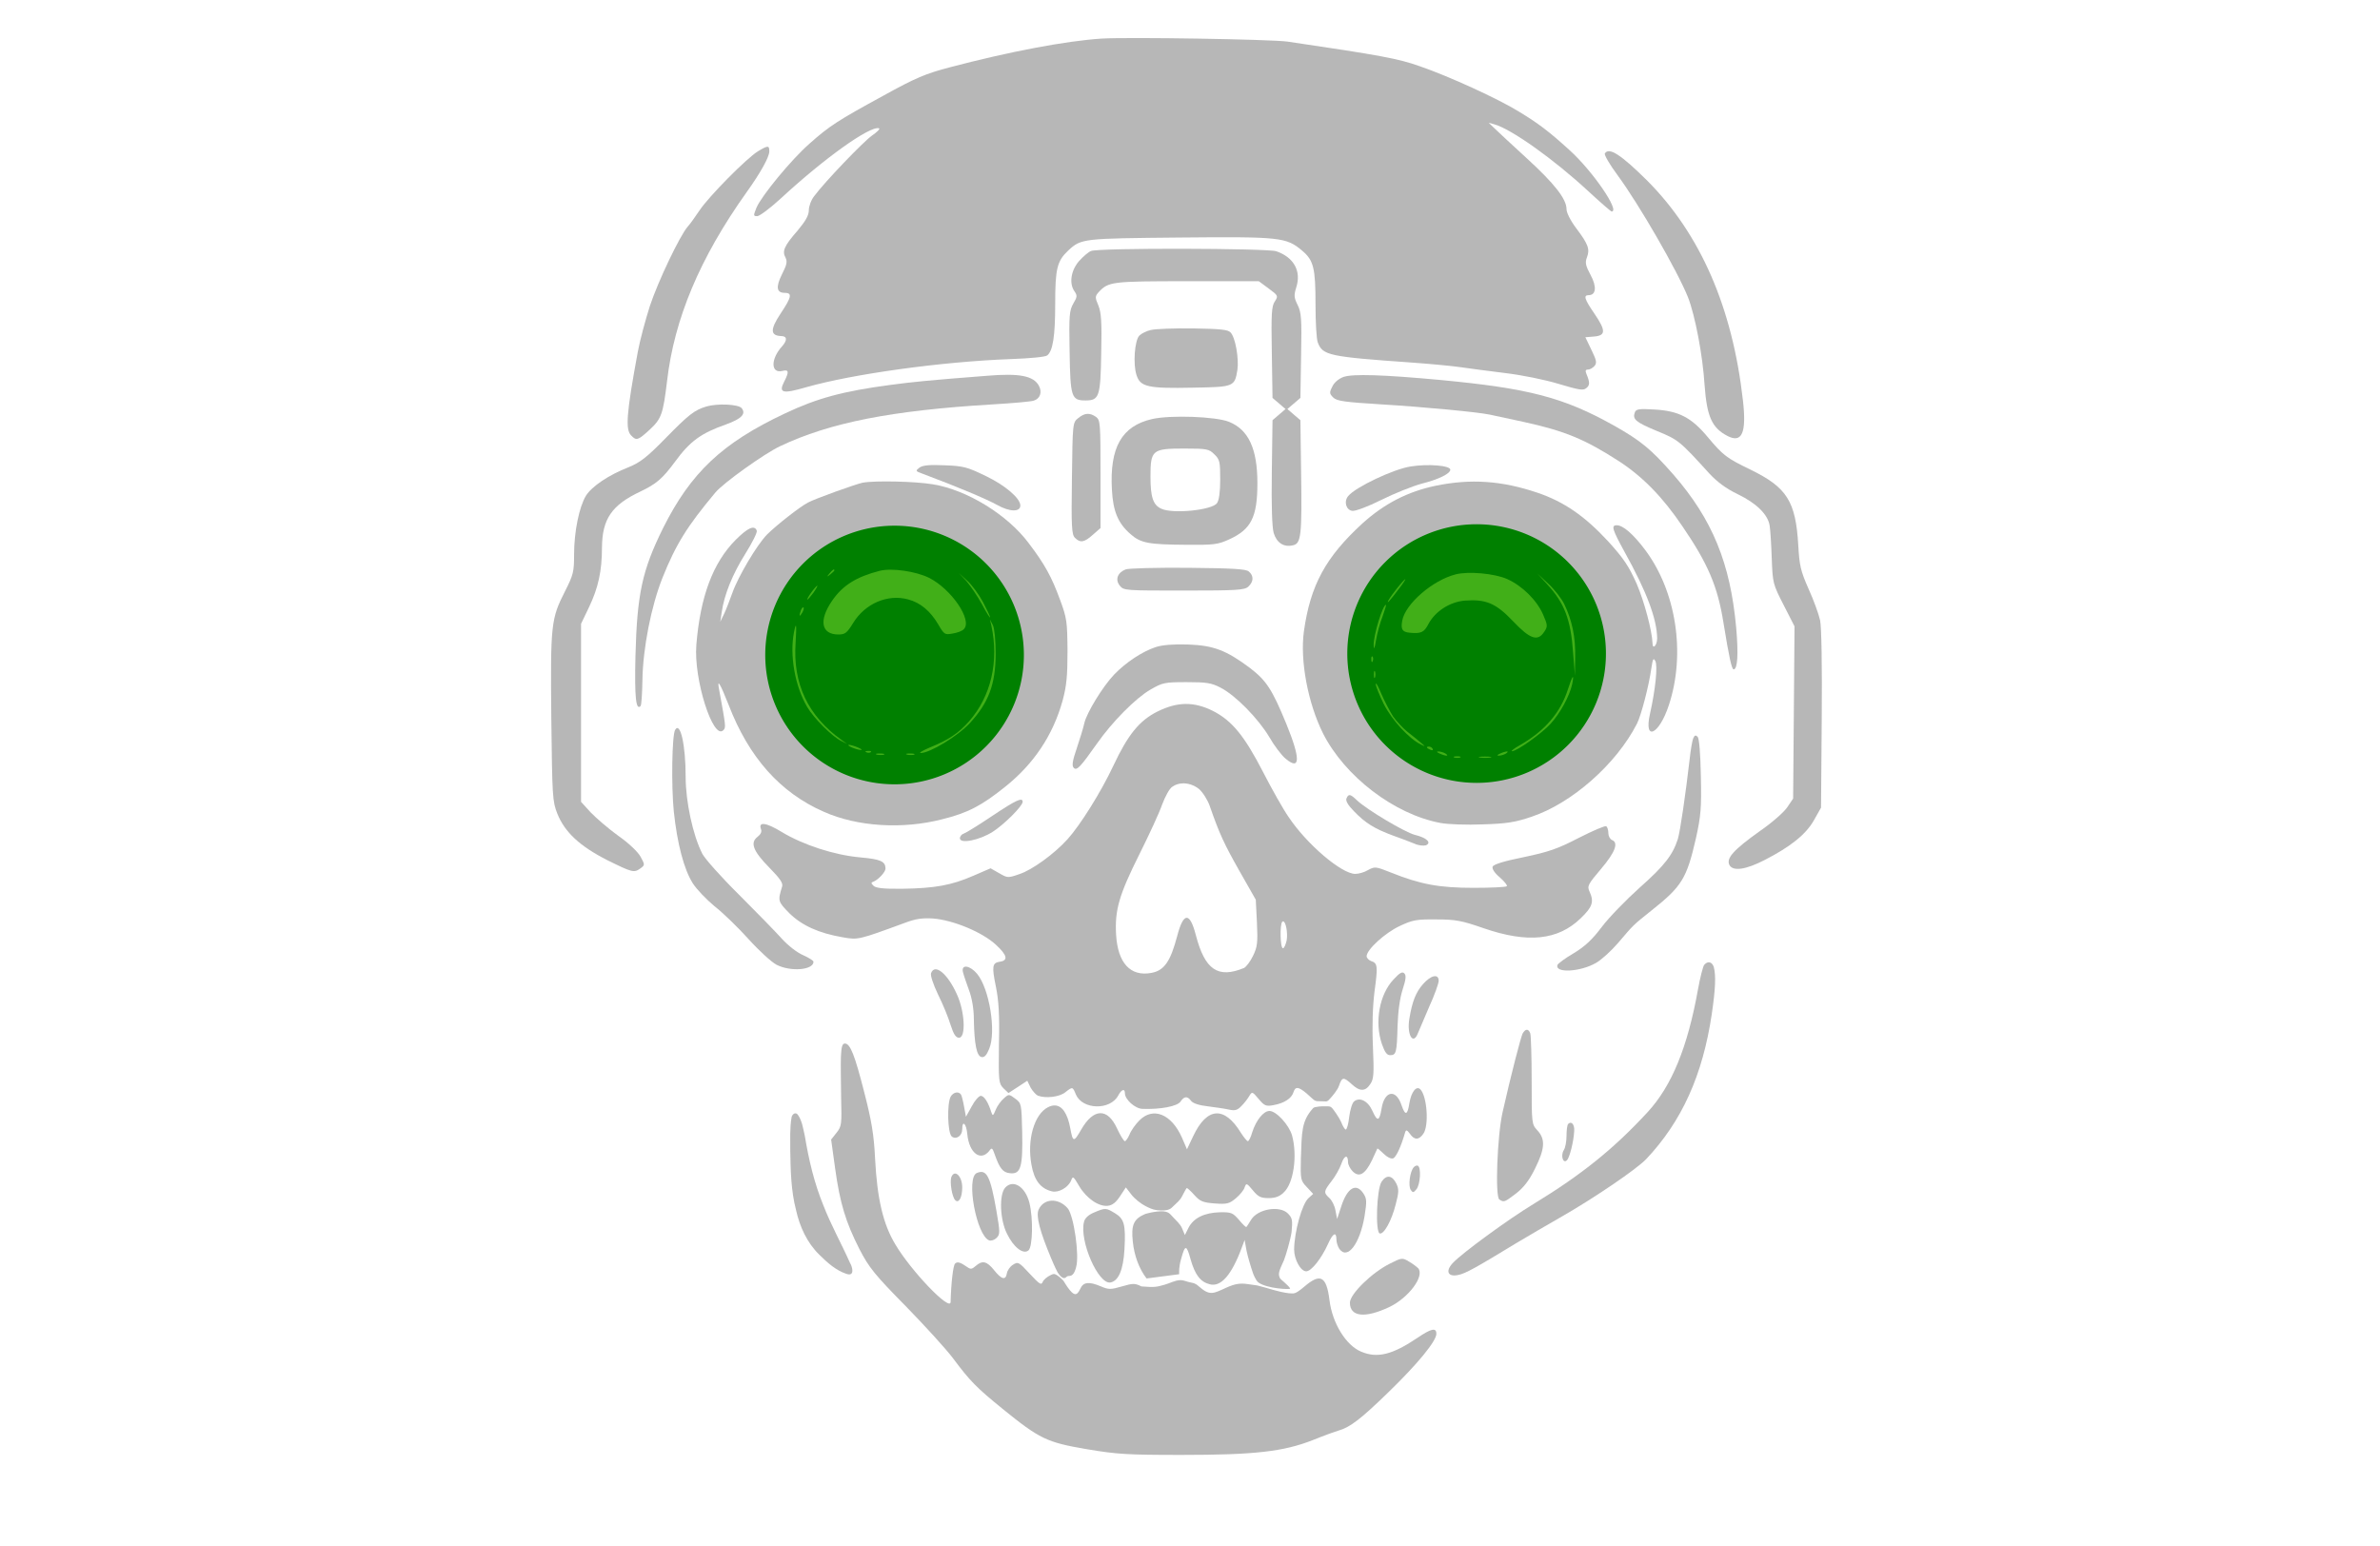 <?xml version="1.0" encoding="UTF-8" standalone="no"?>
<svg
   version="1.0"
   width="1024pt"
   height="665pt"
   viewBox="0 0 1024 665"
   preserveAspectRatio="xMidYMid meet"
   id="svg39"
   sodipodi:docname="logo-gray.svg"
   inkscape:version="1.4.2 (f4327f4, 2025-05-13)"
   xmlns:inkscape="http://www.inkscape.org/namespaces/inkscape"
   xmlns:sodipodi="http://sodipodi.sourceforge.net/DTD/sodipodi-0.dtd"
   xmlns="http://www.w3.org/2000/svg"
   xmlns:svg="http://www.w3.org/2000/svg">
  <defs
     id="defs39">
    <linearGradient
       id="swatch1679"
       inkscape:swatch="solid">
      <stop
         style="stop-color:#ffffff;stop-opacity:1;"
         offset="0"
         id="stop1679" />
    </linearGradient>
    <linearGradient
       id="swatch127"
       inkscape:swatch="solid">
      <stop
         style="stop-color:#41af18;stop-opacity:1;"
         offset="0"
         id="stop127" />
    </linearGradient>
    <filter
       style="color-interpolation-filters:sRGB;"
       inkscape:label="Blend"
       id="filter1868"
       x="0"
       y="0"
       width="1"
       height="1">
      <feBlend
         in2="BackgroundImage"
         mode="multiply"
         result="fbSourceGraphic"
         id="feBlend1868" />
      <feColorMatrix
         result="fbSourceGraphicAlpha"
         in="fbSourceGraphic"
         values="0 0 0 -1 0 0 0 0 -1 0 0 0 0 -1 0 0 0 0 1 0"
         id="feColorMatrix1905" />
      <feBlend
         id="feBlend1906"
         in2="BackgroundImage"
         mode="multiply"
         result="fbSourceGraphic"
         in="fbSourceGraphic" />
      <feColorMatrix
         result="fbSourceGraphicAlpha"
         in="fbSourceGraphic"
         values="0 0 0 -1 0 0 0 0 -1 0 0 0 0 -1 0 0 0 0 1 0"
         id="feColorMatrix1943" />
      <feBlend
         id="feBlend1944"
         in2="BackgroundImage"
         mode="multiply"
         result="blend"
         in="fbSourceGraphic" />
    </filter>
    <filter
       style="color-interpolation-filters:sRGB;"
       inkscape:label="Blend"
       id="filter1869"
       x="0"
       y="0"
       width="1"
       height="1">
      <feBlend
         in2="BackgroundImage"
         mode="multiply"
         result="fbSourceGraphic"
         id="feBlend1869" />
      <feColorMatrix
         result="fbSourceGraphicAlpha"
         in="fbSourceGraphic"
         values="0 0 0 -1 0 0 0 0 -1 0 0 0 0 -1 0 0 0 0 1 0"
         id="feColorMatrix1906" />
      <feBlend
         id="feBlend1907"
         in2="BackgroundImage"
         mode="multiply"
         result="fbSourceGraphic"
         in="fbSourceGraphic" />
      <feColorMatrix
         result="fbSourceGraphicAlpha"
         in="fbSourceGraphic"
         values="0 0 0 -1 0 0 0 0 -1 0 0 0 0 -1 0 0 0 0 1 0"
         id="feColorMatrix1944" />
      <feBlend
         id="feBlend1945"
         in2="BackgroundImage"
         mode="multiply"
         result="blend"
         in="fbSourceGraphic" />
    </filter>
    <filter
       style="color-interpolation-filters:sRGB;"
       inkscape:label="Blend"
       id="filter1870"
       x="0"
       y="0"
       width="1"
       height="1">
      <feBlend
         in2="BackgroundImage"
         mode="multiply"
         result="fbSourceGraphic"
         id="feBlend1870" />
      <feColorMatrix
         result="fbSourceGraphicAlpha"
         in="fbSourceGraphic"
         values="0 0 0 -1 0 0 0 0 -1 0 0 0 0 -1 0 0 0 0 1 0"
         id="feColorMatrix1907" />
      <feBlend
         id="feBlend1908"
         in2="BackgroundImage"
         mode="multiply"
         result="fbSourceGraphic"
         in="fbSourceGraphic" />
      <feColorMatrix
         result="fbSourceGraphicAlpha"
         in="fbSourceGraphic"
         values="0 0 0 -1 0 0 0 0 -1 0 0 0 0 -1 0 0 0 0 1 0"
         id="feColorMatrix1945" />
      <feBlend
         id="feBlend1946"
         in2="BackgroundImage"
         mode="multiply"
         result="blend"
         in="fbSourceGraphic" />
    </filter>
    <filter
       style="color-interpolation-filters:sRGB;"
       inkscape:label="Blend"
       id="filter1871"
       x="0"
       y="0"
       width="1"
       height="1">
      <feBlend
         in2="BackgroundImage"
         mode="multiply"
         result="fbSourceGraphic"
         id="feBlend1871" />
      <feColorMatrix
         result="fbSourceGraphicAlpha"
         in="fbSourceGraphic"
         values="0 0 0 -1 0 0 0 0 -1 0 0 0 0 -1 0 0 0 0 1 0"
         id="feColorMatrix1908" />
      <feBlend
         id="feBlend1909"
         in2="BackgroundImage"
         mode="multiply"
         result="fbSourceGraphic"
         in="fbSourceGraphic" />
      <feColorMatrix
         result="fbSourceGraphicAlpha"
         in="fbSourceGraphic"
         values="0 0 0 -1 0 0 0 0 -1 0 0 0 0 -1 0 0 0 0 1 0"
         id="feColorMatrix1946" />
      <feBlend
         id="feBlend1947"
         in2="BackgroundImage"
         mode="multiply"
         result="blend"
         in="fbSourceGraphic" />
    </filter>
    <filter
       style="color-interpolation-filters:sRGB;"
       inkscape:label="Blend"
       id="filter1872"
       x="0"
       y="0"
       width="1"
       height="1">
      <feBlend
         in2="BackgroundImage"
         mode="multiply"
         result="fbSourceGraphic"
         id="feBlend1872" />
      <feColorMatrix
         result="fbSourceGraphicAlpha"
         in="fbSourceGraphic"
         values="0 0 0 -1 0 0 0 0 -1 0 0 0 0 -1 0 0 0 0 1 0"
         id="feColorMatrix1909" />
      <feBlend
         id="feBlend1910"
         in2="BackgroundImage"
         mode="multiply"
         result="fbSourceGraphic"
         in="fbSourceGraphic" />
      <feColorMatrix
         result="fbSourceGraphicAlpha"
         in="fbSourceGraphic"
         values="0 0 0 -1 0 0 0 0 -1 0 0 0 0 -1 0 0 0 0 1 0"
         id="feColorMatrix1947" />
      <feBlend
         id="feBlend1948"
         in2="BackgroundImage"
         mode="multiply"
         result="blend"
         in="fbSourceGraphic" />
    </filter>
    <filter
       style="color-interpolation-filters:sRGB;"
       inkscape:label="Blend"
       id="filter1873"
       x="0"
       y="0"
       width="1"
       height="1">
      <feBlend
         in2="BackgroundImage"
         mode="multiply"
         result="fbSourceGraphic"
         id="feBlend1873" />
      <feColorMatrix
         result="fbSourceGraphicAlpha"
         in="fbSourceGraphic"
         values="0 0 0 -1 0 0 0 0 -1 0 0 0 0 -1 0 0 0 0 1 0"
         id="feColorMatrix1910" />
      <feBlend
         id="feBlend1911"
         in2="BackgroundImage"
         mode="multiply"
         result="fbSourceGraphic"
         in="fbSourceGraphic" />
      <feColorMatrix
         result="fbSourceGraphicAlpha"
         in="fbSourceGraphic"
         values="0 0 0 -1 0 0 0 0 -1 0 0 0 0 -1 0 0 0 0 1 0"
         id="feColorMatrix1948" />
      <feBlend
         id="feBlend1949"
         in2="BackgroundImage"
         mode="multiply"
         result="blend"
         in="fbSourceGraphic" />
    </filter>
    <filter
       style="color-interpolation-filters:sRGB;"
       inkscape:label="Blend"
       id="filter1874"
       x="0"
       y="0"
       width="1"
       height="1">
      <feBlend
         in2="BackgroundImage"
         mode="multiply"
         result="fbSourceGraphic"
         id="feBlend1874" />
      <feColorMatrix
         result="fbSourceGraphicAlpha"
         in="fbSourceGraphic"
         values="0 0 0 -1 0 0 0 0 -1 0 0 0 0 -1 0 0 0 0 1 0"
         id="feColorMatrix1911" />
      <feBlend
         id="feBlend1912"
         in2="BackgroundImage"
         mode="multiply"
         result="fbSourceGraphic"
         in="fbSourceGraphic" />
      <feColorMatrix
         result="fbSourceGraphicAlpha"
         in="fbSourceGraphic"
         values="0 0 0 -1 0 0 0 0 -1 0 0 0 0 -1 0 0 0 0 1 0"
         id="feColorMatrix1949" />
      <feBlend
         id="feBlend1950"
         in2="BackgroundImage"
         mode="multiply"
         result="blend"
         in="fbSourceGraphic" />
    </filter>
    <filter
       style="color-interpolation-filters:sRGB;"
       inkscape:label="Blend"
       id="filter1875"
       x="0"
       y="0"
       width="1"
       height="1">
      <feBlend
         in2="BackgroundImage"
         mode="multiply"
         result="fbSourceGraphic"
         id="feBlend1875" />
      <feColorMatrix
         result="fbSourceGraphicAlpha"
         in="fbSourceGraphic"
         values="0 0 0 -1 0 0 0 0 -1 0 0 0 0 -1 0 0 0 0 1 0"
         id="feColorMatrix1912" />
      <feBlend
         id="feBlend1913"
         in2="BackgroundImage"
         mode="multiply"
         result="fbSourceGraphic"
         in="fbSourceGraphic" />
      <feColorMatrix
         result="fbSourceGraphicAlpha"
         in="fbSourceGraphic"
         values="0 0 0 -1 0 0 0 0 -1 0 0 0 0 -1 0 0 0 0 1 0"
         id="feColorMatrix1950" />
      <feBlend
         id="feBlend1951"
         in2="BackgroundImage"
         mode="multiply"
         result="blend"
         in="fbSourceGraphic" />
    </filter>
    <filter
       style="color-interpolation-filters:sRGB;"
       inkscape:label="Blend"
       id="filter1876"
       x="0"
       y="0"
       width="1"
       height="1">
      <feBlend
         in2="BackgroundImage"
         mode="multiply"
         result="fbSourceGraphic"
         id="feBlend1876" />
      <feColorMatrix
         result="fbSourceGraphicAlpha"
         in="fbSourceGraphic"
         values="0 0 0 -1 0 0 0 0 -1 0 0 0 0 -1 0 0 0 0 1 0"
         id="feColorMatrix1913" />
      <feBlend
         id="feBlend1914"
         in2="BackgroundImage"
         mode="multiply"
         result="fbSourceGraphic"
         in="fbSourceGraphic" />
      <feColorMatrix
         result="fbSourceGraphicAlpha"
         in="fbSourceGraphic"
         values="0 0 0 -1 0 0 0 0 -1 0 0 0 0 -1 0 0 0 0 1 0"
         id="feColorMatrix1951" />
      <feBlend
         id="feBlend1952"
         in2="BackgroundImage"
         mode="multiply"
         result="blend"
         in="fbSourceGraphic" />
    </filter>
    <filter
       style="color-interpolation-filters:sRGB;"
       inkscape:label="Blend"
       id="filter1877"
       x="0"
       y="0"
       width="1"
       height="1">
      <feBlend
         in2="BackgroundImage"
         mode="multiply"
         result="fbSourceGraphic"
         id="feBlend1877" />
      <feColorMatrix
         result="fbSourceGraphicAlpha"
         in="fbSourceGraphic"
         values="0 0 0 -1 0 0 0 0 -1 0 0 0 0 -1 0 0 0 0 1 0"
         id="feColorMatrix1914" />
      <feBlend
         id="feBlend1915"
         in2="BackgroundImage"
         mode="multiply"
         result="fbSourceGraphic"
         in="fbSourceGraphic" />
      <feColorMatrix
         result="fbSourceGraphicAlpha"
         in="fbSourceGraphic"
         values="0 0 0 -1 0 0 0 0 -1 0 0 0 0 -1 0 0 0 0 1 0"
         id="feColorMatrix1952" />
      <feBlend
         id="feBlend1953"
         in2="BackgroundImage"
         mode="multiply"
         result="blend"
         in="fbSourceGraphic" />
    </filter>
    <filter
       style="color-interpolation-filters:sRGB;"
       inkscape:label="Blend"
       id="filter1878"
       x="0"
       y="0"
       width="1"
       height="1">
      <feBlend
         in2="BackgroundImage"
         mode="multiply"
         result="fbSourceGraphic"
         id="feBlend1878" />
      <feColorMatrix
         result="fbSourceGraphicAlpha"
         in="fbSourceGraphic"
         values="0 0 0 -1 0 0 0 0 -1 0 0 0 0 -1 0 0 0 0 1 0"
         id="feColorMatrix1915" />
      <feBlend
         id="feBlend1916"
         in2="BackgroundImage"
         mode="multiply"
         result="fbSourceGraphic"
         in="fbSourceGraphic" />
      <feColorMatrix
         result="fbSourceGraphicAlpha"
         in="fbSourceGraphic"
         values="0 0 0 -1 0 0 0 0 -1 0 0 0 0 -1 0 0 0 0 1 0"
         id="feColorMatrix1953" />
      <feBlend
         id="feBlend1954"
         in2="BackgroundImage"
         mode="multiply"
         result="blend"
         in="fbSourceGraphic" />
    </filter>
    <filter
       style="color-interpolation-filters:sRGB;"
       inkscape:label="Blend"
       id="filter1879"
       x="0"
       y="0"
       width="1"
       height="1">
      <feBlend
         in2="BackgroundImage"
         mode="multiply"
         result="fbSourceGraphic"
         id="feBlend1879" />
      <feColorMatrix
         result="fbSourceGraphicAlpha"
         in="fbSourceGraphic"
         values="0 0 0 -1 0 0 0 0 -1 0 0 0 0 -1 0 0 0 0 1 0"
         id="feColorMatrix1916" />
      <feBlend
         id="feBlend1917"
         in2="BackgroundImage"
         mode="multiply"
         result="fbSourceGraphic"
         in="fbSourceGraphic" />
      <feColorMatrix
         result="fbSourceGraphicAlpha"
         in="fbSourceGraphic"
         values="0 0 0 -1 0 0 0 0 -1 0 0 0 0 -1 0 0 0 0 1 0"
         id="feColorMatrix1954" />
      <feBlend
         id="feBlend1955"
         in2="BackgroundImage"
         mode="multiply"
         result="blend"
         in="fbSourceGraphic" />
    </filter>
    <filter
       style="color-interpolation-filters:sRGB;"
       inkscape:label="Blend"
       id="filter1880"
       x="0"
       y="0"
       width="1"
       height="1">
      <feBlend
         in2="BackgroundImage"
         mode="multiply"
         result="fbSourceGraphic"
         id="feBlend1880" />
      <feColorMatrix
         result="fbSourceGraphicAlpha"
         in="fbSourceGraphic"
         values="0 0 0 -1 0 0 0 0 -1 0 0 0 0 -1 0 0 0 0 1 0"
         id="feColorMatrix1917" />
      <feBlend
         id="feBlend1918"
         in2="BackgroundImage"
         mode="multiply"
         result="fbSourceGraphic"
         in="fbSourceGraphic" />
      <feColorMatrix
         result="fbSourceGraphicAlpha"
         in="fbSourceGraphic"
         values="0 0 0 -1 0 0 0 0 -1 0 0 0 0 -1 0 0 0 0 1 0"
         id="feColorMatrix1955" />
      <feBlend
         id="feBlend1956"
         in2="BackgroundImage"
         mode="multiply"
         result="blend"
         in="fbSourceGraphic" />
    </filter>
    <filter
       style="color-interpolation-filters:sRGB;"
       inkscape:label="Blend"
       id="filter1881"
       x="0"
       y="0"
       width="1"
       height="1">
      <feBlend
         in2="BackgroundImage"
         mode="multiply"
         result="fbSourceGraphic"
         id="feBlend1881" />
      <feColorMatrix
         result="fbSourceGraphicAlpha"
         in="fbSourceGraphic"
         values="0 0 0 -1 0 0 0 0 -1 0 0 0 0 -1 0 0 0 0 1 0"
         id="feColorMatrix1918" />
      <feBlend
         id="feBlend1919"
         in2="BackgroundImage"
         mode="multiply"
         result="fbSourceGraphic"
         in="fbSourceGraphic" />
      <feColorMatrix
         result="fbSourceGraphicAlpha"
         in="fbSourceGraphic"
         values="0 0 0 -1 0 0 0 0 -1 0 0 0 0 -1 0 0 0 0 1 0"
         id="feColorMatrix1956" />
      <feBlend
         id="feBlend1957"
         in2="BackgroundImage"
         mode="multiply"
         result="blend"
         in="fbSourceGraphic" />
    </filter>
    <filter
       style="color-interpolation-filters:sRGB;"
       inkscape:label="Blend"
       id="filter1882"
       x="0"
       y="0"
       width="1"
       height="1">
      <feBlend
         in2="BackgroundImage"
         mode="multiply"
         result="fbSourceGraphic"
         id="feBlend1882" />
      <feColorMatrix
         result="fbSourceGraphicAlpha"
         in="fbSourceGraphic"
         values="0 0 0 -1 0 0 0 0 -1 0 0 0 0 -1 0 0 0 0 1 0"
         id="feColorMatrix1919" />
      <feBlend
         id="feBlend1920"
         in2="BackgroundImage"
         mode="multiply"
         result="fbSourceGraphic"
         in="fbSourceGraphic" />
      <feColorMatrix
         result="fbSourceGraphicAlpha"
         in="fbSourceGraphic"
         values="0 0 0 -1 0 0 0 0 -1 0 0 0 0 -1 0 0 0 0 1 0"
         id="feColorMatrix1957" />
      <feBlend
         id="feBlend1958"
         in2="BackgroundImage"
         mode="multiply"
         result="blend"
         in="fbSourceGraphic" />
    </filter>
    <filter
       style="color-interpolation-filters:sRGB;"
       inkscape:label="Blend"
       id="filter1883"
       x="0"
       y="0"
       width="1"
       height="1">
      <feBlend
         in2="BackgroundImage"
         mode="multiply"
         result="fbSourceGraphic"
         id="feBlend1883" />
      <feColorMatrix
         result="fbSourceGraphicAlpha"
         in="fbSourceGraphic"
         values="0 0 0 -1 0 0 0 0 -1 0 0 0 0 -1 0 0 0 0 1 0"
         id="feColorMatrix1920" />
      <feBlend
         id="feBlend1921"
         in2="BackgroundImage"
         mode="multiply"
         result="fbSourceGraphic"
         in="fbSourceGraphic" />
      <feColorMatrix
         result="fbSourceGraphicAlpha"
         in="fbSourceGraphic"
         values="0 0 0 -1 0 0 0 0 -1 0 0 0 0 -1 0 0 0 0 1 0"
         id="feColorMatrix1958" />
      <feBlend
         id="feBlend1959"
         in2="BackgroundImage"
         mode="multiply"
         result="blend"
         in="fbSourceGraphic" />
    </filter>
    <filter
       style="color-interpolation-filters:sRGB;"
       inkscape:label="Blend"
       id="filter1884"
       x="0"
       y="0"
       width="1"
       height="1">
      <feBlend
         in2="BackgroundImage"
         mode="multiply"
         result="fbSourceGraphic"
         id="feBlend1884" />
      <feColorMatrix
         result="fbSourceGraphicAlpha"
         in="fbSourceGraphic"
         values="0 0 0 -1 0 0 0 0 -1 0 0 0 0 -1 0 0 0 0 1 0"
         id="feColorMatrix1921" />
      <feBlend
         id="feBlend1922"
         in2="BackgroundImage"
         mode="multiply"
         result="fbSourceGraphic"
         in="fbSourceGraphic" />
      <feColorMatrix
         result="fbSourceGraphicAlpha"
         in="fbSourceGraphic"
         values="0 0 0 -1 0 0 0 0 -1 0 0 0 0 -1 0 0 0 0 1 0"
         id="feColorMatrix1959" />
      <feBlend
         id="feBlend1960"
         in2="BackgroundImage"
         mode="multiply"
         result="blend"
         in="fbSourceGraphic" />
    </filter>
    <filter
       style="color-interpolation-filters:sRGB;"
       inkscape:label="Blend"
       id="filter1885"
       x="0"
       y="0"
       width="1"
       height="1">
      <feBlend
         in2="BackgroundImage"
         mode="multiply"
         result="fbSourceGraphic"
         id="feBlend1885" />
      <feColorMatrix
         result="fbSourceGraphicAlpha"
         in="fbSourceGraphic"
         values="0 0 0 -1 0 0 0 0 -1 0 0 0 0 -1 0 0 0 0 1 0"
         id="feColorMatrix1922" />
      <feBlend
         id="feBlend1923"
         in2="BackgroundImage"
         mode="multiply"
         result="fbSourceGraphic"
         in="fbSourceGraphic" />
      <feColorMatrix
         result="fbSourceGraphicAlpha"
         in="fbSourceGraphic"
         values="0 0 0 -1 0 0 0 0 -1 0 0 0 0 -1 0 0 0 0 1 0"
         id="feColorMatrix1960" />
      <feBlend
         id="feBlend1961"
         in2="BackgroundImage"
         mode="multiply"
         result="blend"
         in="fbSourceGraphic" />
    </filter>
    <filter
       style="color-interpolation-filters:sRGB;"
       inkscape:label="Blend"
       id="filter1886"
       x="0"
       y="0"
       width="1"
       height="1">
      <feBlend
         in2="BackgroundImage"
         mode="multiply"
         result="fbSourceGraphic"
         id="feBlend1886" />
      <feColorMatrix
         result="fbSourceGraphicAlpha"
         in="fbSourceGraphic"
         values="0 0 0 -1 0 0 0 0 -1 0 0 0 0 -1 0 0 0 0 1 0"
         id="feColorMatrix1923" />
      <feBlend
         id="feBlend1924"
         in2="BackgroundImage"
         mode="multiply"
         result="fbSourceGraphic"
         in="fbSourceGraphic" />
      <feColorMatrix
         result="fbSourceGraphicAlpha"
         in="fbSourceGraphic"
         values="0 0 0 -1 0 0 0 0 -1 0 0 0 0 -1 0 0 0 0 1 0"
         id="feColorMatrix1961" />
      <feBlend
         id="feBlend1962"
         in2="BackgroundImage"
         mode="multiply"
         result="blend"
         in="fbSourceGraphic" />
    </filter>
    <filter
       style="color-interpolation-filters:sRGB;"
       inkscape:label="Blend"
       id="filter1887"
       x="0"
       y="0"
       width="1"
       height="1">
      <feBlend
         in2="BackgroundImage"
         mode="multiply"
         result="fbSourceGraphic"
         id="feBlend1887" />
      <feColorMatrix
         result="fbSourceGraphicAlpha"
         in="fbSourceGraphic"
         values="0 0 0 -1 0 0 0 0 -1 0 0 0 0 -1 0 0 0 0 1 0"
         id="feColorMatrix1924" />
      <feBlend
         id="feBlend1925"
         in2="BackgroundImage"
         mode="multiply"
         result="fbSourceGraphic"
         in="fbSourceGraphic" />
      <feColorMatrix
         result="fbSourceGraphicAlpha"
         in="fbSourceGraphic"
         values="0 0 0 -1 0 0 0 0 -1 0 0 0 0 -1 0 0 0 0 1 0"
         id="feColorMatrix1962" />
      <feBlend
         id="feBlend1963"
         in2="BackgroundImage"
         mode="multiply"
         result="blend"
         in="fbSourceGraphic" />
    </filter>
    <filter
       style="color-interpolation-filters:sRGB;"
       inkscape:label="Blend"
       id="filter1888"
       x="0"
       y="0"
       width="1"
       height="1">
      <feBlend
         in2="BackgroundImage"
         mode="multiply"
         result="fbSourceGraphic"
         id="feBlend1888" />
      <feColorMatrix
         result="fbSourceGraphicAlpha"
         in="fbSourceGraphic"
         values="0 0 0 -1 0 0 0 0 -1 0 0 0 0 -1 0 0 0 0 1 0"
         id="feColorMatrix1925" />
      <feBlend
         id="feBlend1926"
         in2="BackgroundImage"
         mode="multiply"
         result="fbSourceGraphic"
         in="fbSourceGraphic" />
      <feColorMatrix
         result="fbSourceGraphicAlpha"
         in="fbSourceGraphic"
         values="0 0 0 -1 0 0 0 0 -1 0 0 0 0 -1 0 0 0 0 1 0"
         id="feColorMatrix1963" />
      <feBlend
         id="feBlend1964"
         in2="BackgroundImage"
         mode="multiply"
         result="blend"
         in="fbSourceGraphic" />
    </filter>
    <filter
       style="color-interpolation-filters:sRGB;"
       inkscape:label="Blend"
       id="filter1889"
       x="0"
       y="0"
       width="1"
       height="1">
      <feBlend
         in2="BackgroundImage"
         mode="multiply"
         result="fbSourceGraphic"
         id="feBlend1889" />
      <feColorMatrix
         result="fbSourceGraphicAlpha"
         in="fbSourceGraphic"
         values="0 0 0 -1 0 0 0 0 -1 0 0 0 0 -1 0 0 0 0 1 0"
         id="feColorMatrix1926" />
      <feBlend
         id="feBlend1927"
         in2="BackgroundImage"
         mode="multiply"
         result="fbSourceGraphic"
         in="fbSourceGraphic" />
      <feColorMatrix
         result="fbSourceGraphicAlpha"
         in="fbSourceGraphic"
         values="0 0 0 -1 0 0 0 0 -1 0 0 0 0 -1 0 0 0 0 1 0"
         id="feColorMatrix1964" />
      <feBlend
         id="feBlend1965"
         in2="BackgroundImage"
         mode="multiply"
         result="blend"
         in="fbSourceGraphic" />
    </filter>
    <filter
       style="color-interpolation-filters:sRGB;"
       inkscape:label="Blend"
       id="filter1890"
       x="0"
       y="0"
       width="1"
       height="1">
      <feBlend
         in2="BackgroundImage"
         mode="multiply"
         result="fbSourceGraphic"
         id="feBlend1890" />
      <feColorMatrix
         result="fbSourceGraphicAlpha"
         in="fbSourceGraphic"
         values="0 0 0 -1 0 0 0 0 -1 0 0 0 0 -1 0 0 0 0 1 0"
         id="feColorMatrix1927" />
      <feBlend
         id="feBlend1928"
         in2="BackgroundImage"
         mode="multiply"
         result="fbSourceGraphic"
         in="fbSourceGraphic" />
      <feColorMatrix
         result="fbSourceGraphicAlpha"
         in="fbSourceGraphic"
         values="0 0 0 -1 0 0 0 0 -1 0 0 0 0 -1 0 0 0 0 1 0"
         id="feColorMatrix1965" />
      <feBlend
         id="feBlend1966"
         in2="BackgroundImage"
         mode="multiply"
         result="blend"
         in="fbSourceGraphic" />
    </filter>
    <filter
       style="color-interpolation-filters:sRGB;"
       inkscape:label="Blend"
       id="filter1891"
       x="0"
       y="0"
       width="1"
       height="1">
      <feBlend
         in2="BackgroundImage"
         mode="multiply"
         result="fbSourceGraphic"
         id="feBlend1891" />
      <feColorMatrix
         result="fbSourceGraphicAlpha"
         in="fbSourceGraphic"
         values="0 0 0 -1 0 0 0 0 -1 0 0 0 0 -1 0 0 0 0 1 0"
         id="feColorMatrix1928" />
      <feBlend
         id="feBlend1929"
         in2="BackgroundImage"
         mode="multiply"
         result="fbSourceGraphic"
         in="fbSourceGraphic" />
      <feColorMatrix
         result="fbSourceGraphicAlpha"
         in="fbSourceGraphic"
         values="0 0 0 -1 0 0 0 0 -1 0 0 0 0 -1 0 0 0 0 1 0"
         id="feColorMatrix1966" />
      <feBlend
         id="feBlend1967"
         in2="BackgroundImage"
         mode="multiply"
         result="blend"
         in="fbSourceGraphic" />
    </filter>
    <filter
       style="color-interpolation-filters:sRGB;"
       inkscape:label="Blend"
       id="filter1892"
       x="0"
       y="0"
       width="1"
       height="1">
      <feBlend
         in2="BackgroundImage"
         mode="multiply"
         result="fbSourceGraphic"
         id="feBlend1892" />
      <feColorMatrix
         result="fbSourceGraphicAlpha"
         in="fbSourceGraphic"
         values="0 0 0 -1 0 0 0 0 -1 0 0 0 0 -1 0 0 0 0 1 0"
         id="feColorMatrix1929" />
      <feBlend
         id="feBlend1930"
         in2="BackgroundImage"
         mode="multiply"
         result="fbSourceGraphic"
         in="fbSourceGraphic" />
      <feColorMatrix
         result="fbSourceGraphicAlpha"
         in="fbSourceGraphic"
         values="0 0 0 -1 0 0 0 0 -1 0 0 0 0 -1 0 0 0 0 1 0"
         id="feColorMatrix1967" />
      <feBlend
         id="feBlend1968"
         in2="BackgroundImage"
         mode="multiply"
         result="blend"
         in="fbSourceGraphic" />
    </filter>
    <filter
       style="color-interpolation-filters:sRGB;"
       inkscape:label="Blend"
       id="filter1893"
       x="0"
       y="0"
       width="1"
       height="1">
      <feBlend
         in2="BackgroundImage"
         mode="multiply"
         result="fbSourceGraphic"
         id="feBlend1893" />
      <feColorMatrix
         result="fbSourceGraphicAlpha"
         in="fbSourceGraphic"
         values="0 0 0 -1 0 0 0 0 -1 0 0 0 0 -1 0 0 0 0 1 0"
         id="feColorMatrix1930" />
      <feBlend
         id="feBlend1931"
         in2="BackgroundImage"
         mode="multiply"
         result="fbSourceGraphic"
         in="fbSourceGraphic" />
      <feColorMatrix
         result="fbSourceGraphicAlpha"
         in="fbSourceGraphic"
         values="0 0 0 -1 0 0 0 0 -1 0 0 0 0 -1 0 0 0 0 1 0"
         id="feColorMatrix1968" />
      <feBlend
         id="feBlend1969"
         in2="BackgroundImage"
         mode="multiply"
         result="blend"
         in="fbSourceGraphic" />
    </filter>
    <filter
       style="color-interpolation-filters:sRGB;"
       inkscape:label="Blend"
       id="filter1894"
       x="0"
       y="0"
       width="1"
       height="1">
      <feBlend
         in2="BackgroundImage"
         mode="multiply"
         result="fbSourceGraphic"
         id="feBlend1894" />
      <feColorMatrix
         result="fbSourceGraphicAlpha"
         in="fbSourceGraphic"
         values="0 0 0 -1 0 0 0 0 -1 0 0 0 0 -1 0 0 0 0 1 0"
         id="feColorMatrix1931" />
      <feBlend
         id="feBlend1932"
         in2="BackgroundImage"
         mode="multiply"
         result="fbSourceGraphic"
         in="fbSourceGraphic" />
      <feColorMatrix
         result="fbSourceGraphicAlpha"
         in="fbSourceGraphic"
         values="0 0 0 -1 0 0 0 0 -1 0 0 0 0 -1 0 0 0 0 1 0"
         id="feColorMatrix1969" />
      <feBlend
         id="feBlend1970"
         in2="BackgroundImage"
         mode="multiply"
         result="blend"
         in="fbSourceGraphic" />
    </filter>
    <filter
       style="color-interpolation-filters:sRGB;"
       inkscape:label="Blend"
       id="filter1895"
       x="0"
       y="0"
       width="1"
       height="1">
      <feBlend
         in2="BackgroundImage"
         mode="multiply"
         result="fbSourceGraphic"
         id="feBlend1895" />
      <feColorMatrix
         result="fbSourceGraphicAlpha"
         in="fbSourceGraphic"
         values="0 0 0 -1 0 0 0 0 -1 0 0 0 0 -1 0 0 0 0 1 0"
         id="feColorMatrix1932" />
      <feBlend
         id="feBlend1933"
         in2="BackgroundImage"
         mode="multiply"
         result="fbSourceGraphic"
         in="fbSourceGraphic" />
      <feColorMatrix
         result="fbSourceGraphicAlpha"
         in="fbSourceGraphic"
         values="0 0 0 -1 0 0 0 0 -1 0 0 0 0 -1 0 0 0 0 1 0"
         id="feColorMatrix1970" />
      <feBlend
         id="feBlend1971"
         in2="BackgroundImage"
         mode="multiply"
         result="blend"
         in="fbSourceGraphic" />
    </filter>
    <filter
       style="color-interpolation-filters:sRGB;"
       inkscape:label="Blend"
       id="filter1896"
       x="0"
       y="0"
       width="1"
       height="1">
      <feBlend
         in2="BackgroundImage"
         mode="multiply"
         result="fbSourceGraphic"
         id="feBlend1896" />
      <feColorMatrix
         result="fbSourceGraphicAlpha"
         in="fbSourceGraphic"
         values="0 0 0 -1 0 0 0 0 -1 0 0 0 0 -1 0 0 0 0 1 0"
         id="feColorMatrix1933" />
      <feBlend
         id="feBlend1934"
         in2="BackgroundImage"
         mode="multiply"
         result="fbSourceGraphic"
         in="fbSourceGraphic" />
      <feColorMatrix
         result="fbSourceGraphicAlpha"
         in="fbSourceGraphic"
         values="0 0 0 -1 0 0 0 0 -1 0 0 0 0 -1 0 0 0 0 1 0"
         id="feColorMatrix1971" />
      <feBlend
         id="feBlend1972"
         in2="BackgroundImage"
         mode="multiply"
         result="blend"
         in="fbSourceGraphic" />
    </filter>
    <filter
       style="color-interpolation-filters:sRGB;"
       inkscape:label="Blend"
       id="filter1897"
       x="0"
       y="0"
       width="1"
       height="1">
      <feBlend
         in2="BackgroundImage"
         mode="multiply"
         result="fbSourceGraphic"
         id="feBlend1897" />
      <feColorMatrix
         result="fbSourceGraphicAlpha"
         in="fbSourceGraphic"
         values="0 0 0 -1 0 0 0 0 -1 0 0 0 0 -1 0 0 0 0 1 0"
         id="feColorMatrix1934" />
      <feBlend
         id="feBlend1935"
         in2="BackgroundImage"
         mode="multiply"
         result="fbSourceGraphic"
         in="fbSourceGraphic" />
      <feColorMatrix
         result="fbSourceGraphicAlpha"
         in="fbSourceGraphic"
         values="0 0 0 -1 0 0 0 0 -1 0 0 0 0 -1 0 0 0 0 1 0"
         id="feColorMatrix1972" />
      <feBlend
         id="feBlend1973"
         in2="BackgroundImage"
         mode="multiply"
         result="blend"
         in="fbSourceGraphic" />
    </filter>
    <filter
       style="color-interpolation-filters:sRGB;"
       inkscape:label="Blend"
       id="filter1898"
       x="0"
       y="0"
       width="1"
       height="1">
      <feBlend
         in2="BackgroundImage"
         mode="multiply"
         result="fbSourceGraphic"
         id="feBlend1898" />
      <feColorMatrix
         result="fbSourceGraphicAlpha"
         in="fbSourceGraphic"
         values="0 0 0 -1 0 0 0 0 -1 0 0 0 0 -1 0 0 0 0 1 0"
         id="feColorMatrix1935" />
      <feBlend
         id="feBlend1936"
         in2="BackgroundImage"
         mode="multiply"
         result="fbSourceGraphic"
         in="fbSourceGraphic" />
      <feColorMatrix
         result="fbSourceGraphicAlpha"
         in="fbSourceGraphic"
         values="0 0 0 -1 0 0 0 0 -1 0 0 0 0 -1 0 0 0 0 1 0"
         id="feColorMatrix1973" />
      <feBlend
         id="feBlend1974"
         in2="BackgroundImage"
         mode="multiply"
         result="blend"
         in="fbSourceGraphic" />
    </filter>
    <filter
       style="color-interpolation-filters:sRGB;"
       inkscape:label="Blend"
       id="filter1899"
       x="0"
       y="0"
       width="1"
       height="1">
      <feBlend
         in2="BackgroundImage"
         mode="multiply"
         result="fbSourceGraphic"
         id="feBlend1899" />
      <feColorMatrix
         result="fbSourceGraphicAlpha"
         in="fbSourceGraphic"
         values="0 0 0 -1 0 0 0 0 -1 0 0 0 0 -1 0 0 0 0 1 0"
         id="feColorMatrix1936" />
      <feBlend
         id="feBlend1937"
         in2="BackgroundImage"
         mode="multiply"
         result="fbSourceGraphic"
         in="fbSourceGraphic" />
      <feColorMatrix
         result="fbSourceGraphicAlpha"
         in="fbSourceGraphic"
         values="0 0 0 -1 0 0 0 0 -1 0 0 0 0 -1 0 0 0 0 1 0"
         id="feColorMatrix1974" />
      <feBlend
         id="feBlend1975"
         in2="BackgroundImage"
         mode="multiply"
         result="blend"
         in="fbSourceGraphic" />
    </filter>
    <filter
       style="color-interpolation-filters:sRGB;"
       inkscape:label="Blend"
       id="filter1900"
       x="0"
       y="0"
       width="1"
       height="1">
      <feBlend
         in2="BackgroundImage"
         mode="multiply"
         result="fbSourceGraphic"
         id="feBlend1900" />
      <feColorMatrix
         result="fbSourceGraphicAlpha"
         in="fbSourceGraphic"
         values="0 0 0 -1 0 0 0 0 -1 0 0 0 0 -1 0 0 0 0 1 0"
         id="feColorMatrix1937" />
      <feBlend
         id="feBlend1938"
         in2="BackgroundImage"
         mode="multiply"
         result="fbSourceGraphic"
         in="fbSourceGraphic" />
      <feColorMatrix
         result="fbSourceGraphicAlpha"
         in="fbSourceGraphic"
         values="0 0 0 -1 0 0 0 0 -1 0 0 0 0 -1 0 0 0 0 1 0"
         id="feColorMatrix1975" />
      <feBlend
         id="feBlend1976"
         in2="BackgroundImage"
         mode="multiply"
         result="blend"
         in="fbSourceGraphic" />
    </filter>
    <filter
       style="color-interpolation-filters:sRGB;"
       inkscape:label="Blend"
       id="filter1901"
       x="0"
       y="0"
       width="1"
       height="1">
      <feBlend
         in2="BackgroundImage"
         mode="multiply"
         result="fbSourceGraphic"
         id="feBlend1901" />
      <feColorMatrix
         result="fbSourceGraphicAlpha"
         in="fbSourceGraphic"
         values="0 0 0 -1 0 0 0 0 -1 0 0 0 0 -1 0 0 0 0 1 0"
         id="feColorMatrix1938" />
      <feBlend
         id="feBlend1939"
         in2="BackgroundImage"
         mode="multiply"
         result="fbSourceGraphic"
         in="fbSourceGraphic" />
      <feColorMatrix
         result="fbSourceGraphicAlpha"
         in="fbSourceGraphic"
         values="0 0 0 -1 0 0 0 0 -1 0 0 0 0 -1 0 0 0 0 1 0"
         id="feColorMatrix1976" />
      <feBlend
         id="feBlend1977"
         in2="BackgroundImage"
         mode="multiply"
         result="blend"
         in="fbSourceGraphic" />
    </filter>
    <filter
       style="color-interpolation-filters:sRGB;"
       inkscape:label="Blend"
       id="filter1902"
       x="0"
       y="0"
       width="1"
       height="1">
      <feBlend
         in2="BackgroundImage"
         mode="multiply"
         result="fbSourceGraphic"
         id="feBlend1902" />
      <feColorMatrix
         result="fbSourceGraphicAlpha"
         in="fbSourceGraphic"
         values="0 0 0 -1 0 0 0 0 -1 0 0 0 0 -1 0 0 0 0 1 0"
         id="feColorMatrix1939" />
      <feBlend
         id="feBlend1940"
         in2="BackgroundImage"
         mode="multiply"
         result="fbSourceGraphic"
         in="fbSourceGraphic" />
      <feColorMatrix
         result="fbSourceGraphicAlpha"
         in="fbSourceGraphic"
         values="0 0 0 -1 0 0 0 0 -1 0 0 0 0 -1 0 0 0 0 1 0"
         id="feColorMatrix1977" />
      <feBlend
         id="feBlend1978"
         in2="BackgroundImage"
         mode="multiply"
         result="blend"
         in="fbSourceGraphic" />
    </filter>
    <filter
       style="color-interpolation-filters:sRGB;"
       inkscape:label="Blend"
       id="filter1903"
       x="0"
       y="0"
       width="1"
       height="1">
      <feBlend
         in2="BackgroundImage"
         mode="multiply"
         result="fbSourceGraphic"
         id="feBlend1903" />
      <feColorMatrix
         result="fbSourceGraphicAlpha"
         in="fbSourceGraphic"
         values="0 0 0 -1 0 0 0 0 -1 0 0 0 0 -1 0 0 0 0 1 0"
         id="feColorMatrix1940" />
      <feBlend
         id="feBlend1941"
         in2="BackgroundImage"
         mode="multiply"
         result="fbSourceGraphic"
         in="fbSourceGraphic" />
      <feColorMatrix
         result="fbSourceGraphicAlpha"
         in="fbSourceGraphic"
         values="0 0 0 -1 0 0 0 0 -1 0 0 0 0 -1 0 0 0 0 1 0"
         id="feColorMatrix1978" />
      <feBlend
         id="feBlend1979"
         in2="BackgroundImage"
         mode="multiply"
         result="blend"
         in="fbSourceGraphic" />
    </filter>
    <filter
       style="color-interpolation-filters:sRGB;"
       inkscape:label="Blend"
       id="filter1904"
       x="0"
       y="0"
       width="1"
       height="1">
      <feBlend
         in2="BackgroundImage"
         mode="multiply"
         result="fbSourceGraphic"
         id="feBlend1904" />
      <feColorMatrix
         result="fbSourceGraphicAlpha"
         in="fbSourceGraphic"
         values="0 0 0 -1 0 0 0 0 -1 0 0 0 0 -1 0 0 0 0 1 0"
         id="feColorMatrix1941" />
      <feBlend
         id="feBlend1942"
         in2="BackgroundImage"
         mode="multiply"
         result="fbSourceGraphic"
         in="fbSourceGraphic" />
      <feColorMatrix
         result="fbSourceGraphicAlpha"
         in="fbSourceGraphic"
         values="0 0 0 -1 0 0 0 0 -1 0 0 0 0 -1 0 0 0 0 1 0"
         id="feColorMatrix1979" />
      <feBlend
         id="feBlend1980"
         in2="BackgroundImage"
         mode="multiply"
         result="blend"
         in="fbSourceGraphic" />
    </filter>
    <filter
       style="color-interpolation-filters:sRGB;"
       inkscape:label="Blend"
       id="filter1905"
       x="0"
       y="0"
       width="1"
       height="1">
      <feBlend
         in2="BackgroundImage"
         mode="multiply"
         result="fbSourceGraphic"
         id="feBlend1905" />
      <feColorMatrix
         result="fbSourceGraphicAlpha"
         in="fbSourceGraphic"
         values="0 0 0 -1 0 0 0 0 -1 0 0 0 0 -1 0 0 0 0 1 0"
         id="feColorMatrix1942" />
      <feBlend
         id="feBlend1943"
         in2="BackgroundImage"
         mode="multiply"
         result="fbSourceGraphic"
         in="fbSourceGraphic" />
      <feColorMatrix
         result="fbSourceGraphicAlpha"
         in="fbSourceGraphic"
         values="0 0 0 -1 0 0 0 0 -1 0 0 0 0 -1 0 0 0 0 1 0"
         id="feColorMatrix1980" />
      <feBlend
         id="feBlend1981"
         in2="BackgroundImage"
         mode="multiply"
         result="blend"
         in="fbSourceGraphic" />
    </filter>
    <filter
       inkscape:menu-tooltip="Darkens the edge with an inner blur and adds a flexible glow"
       inkscape:menu="Shadows and Glows"
       inkscape:label="Drop Shadow"
       style="color-interpolation-filters:sRGB;"
       id="filter3"
       x="-0.016"
       y="-0.014"
       width="1.034"
       height="1.03">
      <feBlend
         in2="SourceGraphic"
         result="result5"
         mode="multiply"
         in="result10"
         id="feBlend1" />
      <feComposite
         in2="SourceGraphic"
         in="result5"
         result="fbSourceGraphic"
         operator="over"
         id="feComposite1" />
      <feGaussianBlur
         stdDeviation="3"
         result="result10"
         id="feGaussianBlur1" />
      <feGaussianBlur
         result="result9"
         stdDeviation="9"
         id="feGaussianBlur2" />
      <feSpecularLighting
         in="result9"
         result="result1"
         lighting-color="rgb(255,255,255)"
         surfaceScale="1"
         specularConstant="2"
         specularExponent="60"
         id="feSpecularLighting2">
        <fePointLight
           x="-5000"
           y="-10000"
           z="20000"
           id="fePointLight2" />
      </feSpecularLighting>
      <feComposite
         in2="fbSourceGraphic"
         in="result1"
         result="result2"
         operator="in"
         id="feComposite2" />
      <feGaussianBlur
         result="result9"
         stdDeviation="1"
         id="feGaussianBlur3" />
      <feComposite
         in="result9"
         result="result4"
         operator="arithmetic"
         k2="2"
         k3="0.8"
         in2="fbSourceGraphic"
         id="feComposite3" />
      <feBlend
         in="result4"
         mode="multiply"
         id="feBlend3"
         result="fbSourceGraphic" />
      <feColorMatrix
         result="fbSourceGraphicAlpha"
         in="fbSourceGraphic"
         values="0 0 0 -1 0 0 0 0 -1 0 0 0 0 -1 0 0 0 0 1 0"
         id="feColorMatrix3" />
      <feGaussianBlur
         id="feGaussianBlur4"
         stdDeviation="1"
         result="result1"
         in="fbSourceGraphic" />
      <feGaussianBlur
         id="feGaussianBlur5"
         stdDeviation="10"
         result="result6"
         in="result1" />
      <feComposite
         id="feComposite5"
         operator="atop"
         in="result6"
         in2="result1"
         result="result8" />
      <feComposite
         id="feComposite6"
         operator="xor"
         result="fbSourceGraphic"
         in="result6"
         in2="result8" />
      <feColorMatrix
         id="feColorMatrix6"
         result="fbSourceGraphicAlpha"
         in="fbSourceGraphic"
         values="0 0 0 -1 0 0 0 0 -1 0 0 0 0 -1 0 0 0 0 2 0 " />
      <feGaussianBlur
         id="feGaussianBlur6"
         result="result0"
         in="fbSourceGraphicAlpha"
         stdDeviation="1" />
      <feSpecularLighting
         id="feSpecularLighting6"
         specularExponent="35"
         specularConstant="1.5"
         surfaceScale="-2"
         lighting-color="rgb(255,255,255)"
         result="result1"
         in="result0">
        <feDistantLight
           id="feDistantLight6"
           azimuth="230"
           elevation="60" />
      </feSpecularLighting>
      <feComposite
         id="feComposite7"
         operator="in"
         result="result2"
         in="result1"
         in2="fbSourceGraphicAlpha" />
      <feComposite
         id="feComposite8"
         k3="1.2"
         k2="1.1"
         operator="arithmetic"
         result="result4"
         in="fbSourceGraphic"
         in2="result2" />
      <feGaussianBlur
         id="feGaussianBlur8"
         result="result80"
         in="result4"
         stdDeviation="0.5" />
      <feComposite
         id="feComposite9"
         operator="atop"
         in="result9"
         in2="result80"
         result="result91" />
      <feBlend
         id="feBlend9"
         mode="multiply"
         in2="result91"
         result="fbSourceGraphic" />
      <feColorMatrix
         result="fbSourceGraphicAlpha"
         in="fbSourceGraphic"
         values="0 0 0 -1 0 0 0 0 -1 0 0 0 0 -1 0 0 0 0 1 0"
         id="feColorMatrix9" />
      <feOffset
         id="feOffset9"
         dy="3"
         dx="3"
         in="fbSourceGraphic" />
      <feGaussianBlur
         id="feGaussianBlur9"
         stdDeviation="3"
         result="blur" />
      <feFlood
         id="feFlood9"
         flood-color="rgb(0,0,0)"
         flood-opacity="1"
         result="flood" />
      <feComposite
         id="feComposite10"
         in="flood"
         in2="fbSourceGraphic"
         operator="in"
         result="composite" />
      <feBlend
         id="feBlend10"
         in="blur"
         in2="composite"
         mode="normal"
         result="fbSourceGraphic" />
      <feColorMatrix
         result="fbSourceGraphicAlpha"
         in="fbSourceGraphic"
         values="0 0 0 -1 0 0 0 0 -1 0 0 0 0 -1 0 0 0 0 1 0"
         id="feColorMatrix10" />
      <feGaussianBlur
         id="feGaussianBlur10"
         stdDeviation="5"
         result="result6"
         in="fbSourceGraphic" />
      <feComposite
         id="feComposite11"
         result="result8"
         in="fbSourceGraphic"
         operator="atop"
         in2="result6" />
      <feComposite
         id="feComposite12"
         result="result9"
         operator="over"
         in2="fbSourceGraphicAlpha"
         in="result8" />
      <feColorMatrix
         id="feColorMatrix12"
         values="1 0 0 0 0 0 1 0 0 0 0 0 1 0 0 0 0 0 1 0 "
         result="result10" />
      <feBlend
         id="feBlend12"
         in="result10"
         mode="normal"
         in2="result6"
         result="fbSourceGraphic" />
      <feColorMatrix
         result="fbSourceGraphicAlpha"
         in="fbSourceGraphic"
         values="0 0 0 -1 0 0 0 0 -1 0 0 0 0 -1 0 0 0 0 1 0"
         id="feColorMatrix13" />
      <feFlood
         id="feFlood13"
         result="flood"
         in="fbSourceGraphic"
         flood-opacity="0.498"
         flood-color="rgb(0,0,0)" />
      <feGaussianBlur
         id="feGaussianBlur13"
         result="blur"
         in="fbSourceGraphic"
         stdDeviation="3" />
      <feOffset
         id="feOffset13"
         result="offset"
         in="blur"
         dx="6"
         dy="6" />
      <feComposite
         id="feComposite13"
         result="comp1"
         operator="in"
         in="flood"
         in2="offset" />
      <feComposite
         id="feComposite14"
         result="comp2"
         operator="over"
         in="fbSourceGraphic"
         in2="comp1" />
    </filter>
    <filter
       inkscape:label="In and Out"
       inkscape:menu="Shadows and Glows"
       inkscape:menu-tooltip="Inner colorized shadow, outer black shadow"
       style="color-interpolation-filters:sRGB;"
       id="filter17"
       x="-0.05"
       y="-0.045"
       width="1.102"
       height="1.092">
      <feGaussianBlur
         result="result1"
         in="SourceAlpha"
         stdDeviation="60.811"
         id="feGaussianBlur14" />
      <feSpecularLighting
         result="result0"
         specularExponent="18.1"
         specularConstant="2"
         surfaceScale="5"
         id="feSpecularLighting14">
        <feDistantLight
           azimuth="225"
           elevation="24"
           id="feDistantLight14" />
      </feSpecularLighting>
      <feComposite
         result="result6"
         operator="in"
         in2="SourceAlpha"
         id="feComposite15" />
      <feMorphology
         radius="5.7"
         operator="dilate"
         id="feMorphology15" />
      <feGaussianBlur
         result="result11"
         stdDeviation="5.7"
         id="feGaussianBlur15" />
      <feDiffuseLighting
         surfaceScale="5"
         result="result3"
         diffuseConstant="2"
         in="result1"
         id="feDiffuseLighting15">
        <feDistantLight
           elevation="25"
           azimuth="225"
           id="feDistantLight15" />
      </feDiffuseLighting>
      <feBlend
         result="result7"
         mode="multiply"
         in="result3"
         in2="SourceGraphic"
         id="feBlend15" />
      <feComposite
         in="result7"
         operator="in"
         in2="SourceAlpha"
         result="result91"
         id="feComposite16" />
      <feBlend
         result="result9"
         mode="lighten"
         in="result6"
         in2="result91"
         id="feBlend16" />
      <feComposite
         in="result11"
         in2="result9"
         id="feComposite17"
         result="fbSourceGraphic" />
      <feColorMatrix
         result="fbSourceGraphicAlpha"
         in="fbSourceGraphic"
         values="0 0 0 -1 0 0 0 0 -1 0 0 0 0 -1 0 0 0 0 1 0"
         id="feColorMatrix17" />
      <feGaussianBlur
         id="feGaussianBlur17"
         result="result1"
         in="fbSourceGraphicAlpha"
         stdDeviation="2.2" />
      <feSpecularLighting
         id="feSpecularLighting17"
         result="result0"
         specularExponent="18.1"
         specularConstant="2"
         surfaceScale="5">
        <feDistantLight
           id="feDistantLight17"
           azimuth="225"
           elevation="24" />
      </feSpecularLighting>
      <feComposite
         id="feComposite18"
         result="result6"
         operator="in"
         in2="fbSourceGraphicAlpha" />
      <feMorphology
         id="feMorphology18"
         radius="5.7"
         operator="dilate" />
      <feGaussianBlur
         id="feGaussianBlur18"
         result="result11"
         stdDeviation="5.7" />
      <feDiffuseLighting
         id="feDiffuseLighting18"
         surfaceScale="5"
         result="result3"
         diffuseConstant="2"
         in="result1">
        <feDistantLight
           id="feDistantLight18"
           elevation="25"
           azimuth="225" />
      </feDiffuseLighting>
      <feBlend
         id="feBlend18"
         result="result7"
         mode="multiply"
         in="result3"
         in2="fbSourceGraphic" />
      <feComposite
         id="feComposite19"
         in="result7"
         operator="in"
         in2="fbSourceGraphicAlpha"
         result="result91" />
      <feBlend
         id="feBlend19"
         result="result9"
         mode="lighten"
         in="result6"
         in2="result91" />
      <feComposite
         id="feComposite20"
         in="result11"
         in2="result9"
         result="fbSourceGraphic" />
      <feColorMatrix
         result="fbSourceGraphicAlpha"
         in="fbSourceGraphic"
         values="0 0 0 -1 0 0 0 0 -1 0 0 0 0 -1 0 0 0 0 1 0"
         id="feColorMatrix20" />
      <feGaussianBlur
         id="feGaussianBlur20"
         result="result1"
         in="fbSourceGraphicAlpha"
         stdDeviation="2.2" />
      <feSpecularLighting
         id="feSpecularLighting20"
         result="result0"
         specularExponent="18.1"
         specularConstant="2"
         surfaceScale="5">
        <feDistantLight
           id="feDistantLight20"
           azimuth="225"
           elevation="24" />
      </feSpecularLighting>
      <feComposite
         id="feComposite21"
         result="result6"
         operator="in"
         in2="fbSourceGraphicAlpha" />
      <feMorphology
         id="feMorphology21"
         radius="5.7"
         operator="dilate" />
      <feGaussianBlur
         id="feGaussianBlur21"
         result="result11"
         stdDeviation="5.7" />
      <feDiffuseLighting
         id="feDiffuseLighting21"
         surfaceScale="5"
         result="result3"
         diffuseConstant="2"
         in="result1">
        <feDistantLight
           id="feDistantLight21"
           elevation="25"
           azimuth="225" />
      </feDiffuseLighting>
      <feBlend
         id="feBlend21"
         result="result7"
         mode="multiply"
         in="result3"
         in2="fbSourceGraphic" />
      <feComposite
         id="feComposite22"
         in="result7"
         operator="in"
         in2="fbSourceGraphicAlpha"
         result="result91" />
      <feBlend
         id="feBlend22"
         result="result9"
         mode="lighten"
         in="result6"
         in2="result91" />
      <feComposite
         id="feComposite23"
         in="result11"
         in2="result9"
         result="fbSourceGraphic" />
      <feColorMatrix
         result="fbSourceGraphicAlpha"
         in="fbSourceGraphic"
         values="0 0 0 -1 0 0 0 0 -1 0 0 0 0 -1 0 0 0 0 1 0"
         id="feColorMatrix23" />
      <feOffset
         id="feOffset23"
         dy="3"
         dx="3"
         in="fbSourceGraphic" />
      <feGaussianBlur
         id="feGaussianBlur23"
         stdDeviation="3"
         result="blur" />
      <feFlood
         id="feFlood23"
         flood-color="rgb(0,0,0)"
         flood-opacity="1"
         result="flood" />
      <feComposite
         id="feComposite24"
         in="flood"
         in2="fbSourceGraphic"
         operator="in"
         result="composite" />
      <feBlend
         id="feBlend24"
         in="blur"
         in2="composite"
         mode="normal"
         result="fbSourceGraphic" />
      <feColorMatrix
         result="fbSourceGraphicAlpha"
         in="fbSourceGraphic"
         values="0 0 0 -1 0 0 0 0 -1 0 0 0 0 -1 0 0 0 0 1 0"
         id="feColorMatrix24" />
      <feGaussianBlur
         id="feGaussianBlur24"
         stdDeviation="5"
         result="result6"
         in="fbSourceGraphic" />
      <feComposite
         id="feComposite25"
         result="result8"
         in="fbSourceGraphic"
         operator="atop"
         in2="result6" />
      <feComposite
         id="feComposite26"
         result="result9"
         operator="over"
         in2="fbSourceGraphicAlpha"
         in="result8" />
      <feColorMatrix
         id="feColorMatrix26"
         values="1 0 0 0 0 0 1 0 0 0 0 0 1 0 0 0 0 0 1 0 "
         result="result10" />
      <feBlend
         id="feBlend26"
         in="result10"
         mode="normal"
         in2="result6"
         result="fbSourceGraphic" />
      <feColorMatrix
         result="fbSourceGraphicAlpha"
         in="fbSourceGraphic"
         values="0 0 0 -1 0 0 0 0 -1 0 0 0 0 -1 0 0 0 0 1 0"
         id="feColorMatrix27" />
      <feGaussianBlur
         id="feGaussianBlur27"
         stdDeviation="5"
         result="result6"
         in="fbSourceGraphic" />
      <feComposite
         id="feComposite27"
         result="result8"
         in="fbSourceGraphic"
         operator="atop"
         in2="result6" />
      <feComposite
         id="feComposite28"
         result="result9"
         operator="over"
         in2="fbSourceGraphicAlpha"
         in="result8" />
      <feColorMatrix
         id="feColorMatrix28"
         values="1 0 0 0 0 0 1 0 0 0 0 0 1 0 0 0 0 0 1 0 "
         result="result10" />
      <feBlend
         id="feBlend28"
         in="result10"
         mode="normal"
         in2="result6"
         result="fbSourceGraphic" />
      <feColorMatrix
         result="fbSourceGraphicAlpha"
         in="fbSourceGraphic"
         values="0 0 0 -1 0 0 0 0 -1 0 0 0 0 -1 0 0 0 0 1 0"
         id="feColorMatrix29" />
      <feGaussianBlur
         id="feGaussianBlur29"
         stdDeviation="5"
         result="result6"
         in="fbSourceGraphic" />
      <feComposite
         id="feComposite29"
         result="result8"
         in="fbSourceGraphic"
         operator="atop"
         in2="result6" />
      <feComposite
         id="feComposite30"
         result="result9"
         operator="over"
         in2="fbSourceGraphicAlpha"
         in="result8" />
      <feColorMatrix
         id="feColorMatrix30"
         values="1 0 0 0 0 0 1 0 0 0 0 0 1 0 0 0 0 0 1 0 "
         result="result10" />
      <feBlend
         id="feBlend30"
         in="result10"
         mode="normal"
         in2="result6"
         result="fbSourceGraphic" />
      <feColorMatrix
         result="fbSourceGraphicAlpha"
         in="fbSourceGraphic"
         values="0 0 0 -1 0 0 0 0 -1 0 0 0 0 -1 0 0 0 0 1 0"
         id="feColorMatrix31" />
      <feColorMatrix
         id="feColorMatrix32"
         values="0 0 0 0 0 0 0 0 0 0 0 0 0 0 0 0.21 0.72 0.07 0 0 "
         result="result1"
         in="fbSourceGraphic" />
      <feColorMatrix
         id="feColorMatrix33"
         values="1 0 0 0 0 0 1 0 0 0 0 0 1 0 0 0 0 0 2 0 "
         result="result9" />
      <feComposite
         id="feComposite33"
         in2="result9"
         in="fbSourceGraphic"
         operator="in"
         result="result4" />
      <feFlood
         id="feFlood33"
         result="result2"
         flood-color="rgb(0,0,0)" />
      <feComposite
         id="feComposite34"
         in2="result9"
         operator="in"
         result="result10" />
      <feComposite
         id="feComposite35"
         in2="result4"
         operator="atop" />
      <feGaussianBlur
         id="feGaussianBlur35"
         stdDeviation="3"
         result="result8" />
      <feOffset
         id="feOffset35"
         dx="3"
         dy="3"
         result="result3"
         in="result8" />
      <feFlood
         id="feFlood35"
         flood-opacity="1"
         flood-color="rgb(219,173,62)"
         result="result5" />
      <feMerge
         id="feMerge35"
         result="result6">
        <feMergeNode
           id="feMergeNode35"
           in="result5" />
        <feMergeNode
           id="feMergeNode36"
           in="result3" />
        <feMergeNode
           id="feMergeNode37"
           in="result4" />
      </feMerge>
      <feComposite
         id="feComposite37"
         in2="fbSourceGraphic"
         operator="in"
         result="fbSourceGraphic" />
      <feColorMatrix
         result="fbSourceGraphicAlpha"
         in="fbSourceGraphic"
         values="0 0 0 -1 0 0 0 0 -1 0 0 0 0 -1 0 0 0 0 1 0"
         id="feColorMatrix37" />
      <feGaussianBlur
         id="feGaussianBlur37"
         result="result0"
         in="fbSourceGraphicAlpha"
         stdDeviation="4" />
      <feOffset
         id="feOffset37"
         dx="5"
         dy="5"
         result="result4" />
      <feComposite
         id="feComposite38"
         in="fbSourceGraphic"
         in2="result4"
         operator="xor"
         result="result3" />
    </filter>
  </defs>
  <sodipodi:namedview
     id="namedview39"
     pagecolor="#000000"
     bordercolor="#999999"
     borderopacity="1"
     inkscape:showpageshadow="2"
     inkscape:pageopacity="0"
     inkscape:pagecheckerboard="false"
     inkscape:deskcolor="#000000"
     inkscape:document-units="pt"
     inkscape:zoom="2.8284271"
     inkscape:cx="841.10352"
     inkscape:cy="364.69032"
     inkscape:window-width="1920"
     inkscape:window-height="1009"
     inkscape:window-x="1912"
     inkscape:window-y="-8"
     inkscape:window-maximized="1"
     inkscape:current-layer="g39"
     labelstyle="default"
     showborder="true" />
  <g
     transform="matrix(0.1,0,0,-0.1,0,665)"
     fill="#000000"
     stroke="none"
     id="g39"
     inkscape:label="logo">
    <g
       id="g1982"
       inkscape:label="eyes"
       sodipodi:insensitive="true">
      <path
         d="m 3711,4573 c -29,-6 -205,-69 -234,-85 -34,-17 -138,-99 -177,-138 -43,-44 -124,-180 -149,-251 -11,-30 -26,-70 -35,-89 l -17,-35 6,40 c 11,77 47,165 101,251 30,48 53,93 50,101 -10,25 -38,13 -91,-40 -98,-99 -152,-244 -169,-452 -12,-147 72,-411 116,-367 12,12 11,16 -18,175 -10,50 4,28 41,-66 87,-226 222,-378 410,-460 144,-64 338,-76 509,-32 109,27 169,58 271,140 124,99 206,223 247,371 17,63 21,106 21,214 -1,125 -3,141 -32,219 -36,98 -65,152 -135,244 -91,122 -265,229 -411,253 -76,13 -252,17 -304,7 z"
         id="path14"
         style="opacity:0.4;fill:#4c4c4c;fill-opacity:1;display:inline;mix-blend-mode:normal"
         inkscape:label="eye1-l"
         transform="translate(0,-2.5e-5)" />
      <path
         d="m 6177,4560 c -120,-25 -221,-77 -315,-162 -158,-145 -224,-265 -252,-465 -17,-125 17,-307 82,-438 94,-186 307,-349 506,-386 32,-6 113,-9 182,-6 102,3 140,9 210,33 173,58 364,226 453,400 18,35 52,165 62,239 6,40 9,46 17,31 11,-20 1,-121 -23,-228 -27,-120 39,-90 81,37 74,223 32,493 -104,672 -50,66 -93,103 -120,103 -25,0 -19,-18 34,-115 95,-171 139,-288 140,-372 0,-30 -20,-50 -20,-20 -2,53 -35,178 -68,255 -34,76 -55,108 -123,183 -100,108 -189,170 -304,209 -154,52 -287,61 -438,30 z"
         id="path15"
         style="opacity:0.4;fill:#4c4c4c;fill-opacity:1;display:inline;mix-blend-mode:normal"
         inkscape:label="eye1-r"
         transform="translate(0,-2.5e-5)" />
      <path
         style="opacity:1;fill:#008000;stroke-width:1.592;paint-order:stroke fill markers"
         d="m 4405.265,3831.776 a 556.385,556.385 0 0 0 -556.385,-556.385 556.385,556.385 0 0 0 -556.385,556.385 556.385,556.385 0 0 0 556.385,556.385 556.385,556.385 0 0 0 556.385,-556.385 z"
         id="path4"
         inkscape:label="eye2-l"
         sodipodi:insensitive="true" />
      <path
         style="opacity:1;fill:#008000;stroke-width:1.592;paint-order:stroke fill markers"
         d="m 6909.572,3837.954 a 556.385,556.385 0 0 0 -556.385,-556.385 556.385,556.385 0 0 0 -556.385,556.385 556.385,556.385 0 0 0 556.385,556.385 556.385,556.385 0 0 0 556.385,-556.385 z"
         id="path134"
         inkscape:label="eye2-r"
         sodipodi:insensitive="true" />
      <path
         id="path98-2"
         d="m 6484.201,4158.731 c 65,-29 128,-91 155,-153 20,-46 20,-51 5,-74 -28,-43 -61,-32 -134,45 -74,78 -117,96 -209,89 -64,-6 -126,-46 -155,-100 -19,-37 -32,-43 -82,-38 -31,3 -38,15 -31,52 13,72 131,174 230,199 54,14 167,4 221,-20 z m 246,-108 c 34,-70 49,-143 47,-228 l -1,-80 -8,100 c -10,142 -37,213 -113,295 l -41,45 48,-45 c 26,-24 57,-64 68,-87 z m -712,65 c -39,-52 -55,-69 -44,-48 13,23 66,90 72,90 2,0 -10,-19 -28,-42 z m -70,-119 c -11,-27 -23,-73 -28,-102 -6,-36 -9,-43 -10,-21 -1,43 39,174 53,174 2,0 -5,-23 -15,-51 z m -42,-191 c -3,-8 -6,-5 -6,6 -1,11 2,17 5,13 3,-3 4,-12 1,-19 z m 10,-70 c -3,-7 -5,-2 -5,12 0,14 2,19 5,13 2,-7 2,-19 0,-25 z m 848,-30 c -11,-50 -51,-124 -93,-170 -37,-41 -145,-118 -166,-118 -6,0 9,12 34,26 107,61 175,140 207,241 19,59 28,71 18,21 z m -770,-139 c 15,-21 43,-51 62,-66 20,-15 45,-36 57,-46 21,-18 21,-18 0,-8 -51,25 -124,105 -159,173 -19,39 -35,78 -35,87 0,9 11,-10 24,-42 14,-32 37,-76 51,-98 z m 170,-139 c 3,-6 -1,-7 -9,-4 -18,7 -21,14 -7,14 6,0 13,-4 16,-10 z m 55,-20 c 18,-12 2,-12 -25,0 -13,6 -15,9 -5,9 8,0 22,-4 30,-9 z m 260,0 c -8,-5 -22,-9 -30,-9 -10,0 -8,3 5,9 27,12 43,12 25,0 z m -197,-17 c -7,-2 -19,-2 -25,0 -7,3 -2,5 12,5 14,0 19,-2 13,-5 z m 130,0 c -13,-2 -33,-2 -45,0 -13,2 -3,4 22,4 25,0 35,-2 23,-4 z"
         style="fill:#41af18;fill-opacity:1"
         transform="translate(0,-2.5e-5)"
         inkscape:label="iris-r"
         sodipodi:insensitive="true" />
      <path
         id="path110"
         d="m 3590,4196 c 0,-2 -8,-10 -17,-17 -16,-13 -17,-12 -4,4 13,16 21,21 21,13 z m 407,-32 c 97,-49 188,-183 150,-221 -7,-8 -29,-16 -49,-19 -33,-6 -36,-4 -61,39 -34,58 -77,94 -130,108 -88,24 -185,-18 -236,-101 -27,-44 -35,-50 -64,-50 -74,0 -85,61 -27,145 45,66 104,103 205,129 52,13 155,-2 212,-30 z m 232,-104 c 17,-32 31,-62 31,-66 0,-5 -16,20 -35,56 -19,35 -50,80 -67,100 l -33,35 37,-34 c 20,-18 50,-59 67,-91 z m -729,40 c -12,-16 -24,-30 -26,-30 -3,0 4,14 16,30 12,17 24,30 26,30 3,0 -4,-13 -16,-30 z m -49,-87 c -12,-20 -14,-14 -5,12 4,9 9,14 11,11 3,-2 0,-13 -6,-23 z m 833,-178 c -1,-129 -30,-208 -111,-296 -53,-57 -172,-129 -212,-129 -9,0 9,11 40,24 81,33 123,61 169,113 94,108 129,257 95,413 l -6,25 13,-25 c 7,-15 12,-66 12,-125 z m -861,48 c -12,-175 54,-314 197,-416 l 25,-18 -24,12 c -39,18 -120,99 -148,147 -53,90 -76,223 -57,321 10,50 12,36 7,-46 z m 284,-459 c -5,-5 -57,13 -57,20 0,3 14,0 31,-6 16,-6 28,-12 26,-14 z m 40,-10 c -3,-3 -12,-4 -19,-1 -8,3 -5,6 6,6 11,1 17,-2 13,-5 z m 56,-11 c -7,-2 -21,-2 -30,0 -10,3 -4,5 12,5 17,0 24,-2 18,-5 z m 130,0 c -7,-2 -21,-2 -30,0 -10,3 -4,5 12,5 17,0 24,-2 18,-5 z"
         style="fill:#41af18;fill-opacity:1"
         transform="translate(0,-2.5e-5)"
         inkscape:label="iris-l"
         sodipodi:insensitive="true" />
    </g>
    <g
       id="g1981"
       style="opacity:1;fill:#4c4c4c;fill-opacity:1"
       inkscape:label="bones">
      <path
         d="m 4740,6484 c -154,-10 -397,-56 -655,-124 -102,-27 -144,-44 -285,-122 -194,-106 -232,-130 -317,-206 -78,-68 -206,-224 -228,-275 -14,-35 -14,-37 3,-37 10,0 54,33 98,73 191,177 388,317 426,305 6,-2 -8,-16 -30,-31 -38,-27 -205,-201 -249,-261 -13,-16 -23,-44 -23,-60 0,-23 -14,-47 -49,-89 -57,-65 -67,-88 -51,-116 8,-17 5,-31 -15,-70 -28,-56 -24,-81 11,-81 34,0 30,-18 -18,-90 -45,-68 -44,-94 3,-96 26,0 27,-18 4,-44 -50,-55 -49,-118 1,-106 28,7 30,-3 8,-46 -25,-49 -8,-54 95,-24 201,57 582,110 880,121 83,3 149,9 157,16 24,20 34,82 34,222 0,151 8,184 56,229 56,52 61,52 482,56 431,4 456,1 524,-56 50,-42 58,-75 58,-231 0,-77 4,-151 10,-165 21,-55 48,-61 405,-86 83,-6 177,-15 210,-20 33,-5 119,-16 190,-25 75,-9 173,-29 232,-47 87,-26 105,-29 118,-18 16,13 16,24 0,63 -5,12 -3,17 8,17 8,0 20,7 28,16 10,13 8,24 -14,69 l -26,54 37,3 c 51,4 52,25 3,97 -44,64 -49,81 -26,81 32,0 36,36 9,86 -22,41 -25,54 -16,77 13,35 6,56 -47,126 -24,32 -41,66 -41,81 0,44 -52,110 -171,219 -63,58 -125,115 -139,129 l -25,24 25,-7 c 74,-21 256,-151 402,-286 53,-49 99,-89 102,-89 38,0 -82,175 -182,265 -88,80 -133,114 -217,165 -89,55 -301,152 -426,195 -93,33 -169,47 -569,106 -72,10 -686,20 -800,13 z"
         id="path1"
         style="opacity:0.4;mix-blend-mode:normal;fill:#4c4c4c;fill-opacity:1" />
      <path
         d="m 3261,5999 c -49,-30 -211,-194 -251,-254 -18,-27 -41,-59 -51,-70 -34,-39 -128,-236 -163,-342 -19,-60 -43,-148 -52,-198 -49,-265 -54,-334 -28,-359 22,-23 29,-21 79,25 51,47 58,68 75,209 31,268 141,530 341,811 63,88 99,154 99,178 0,26 -6,26 -49,0 z"
         id="path2"
         style="opacity:0.4;mix-blend-mode:normal;fill:#4c4c4c;fill-opacity:1" />
      <path
         d="m 6905,5990 c -4,-6 21,-48 54,-93 93,-126 259,-414 304,-527 30,-77 63,-248 71,-377 10,-135 31,-184 99,-219 62,-32 82,14 66,153 -45,400 -183,716 -412,946 -113,112 -164,145 -182,117 z"
         id="path3"
         style="opacity:0.4;mix-blend-mode:normal;fill:#4c4c4c;fill-opacity:1" />
      <path
         d="m 4951,5230 c -18,-4 -40,-15 -49,-24 -20,-20 -28,-123 -12,-170 16,-51 50,-58 243,-54 177,3 179,4 191,77 7,48 -9,141 -30,161 -11,12 -45,15 -162,17 -81,1 -162,-2 -181,-7 z"
         id="path5"
         style="opacity:0.4;mix-blend-mode:normal;fill:#4c4c4c;fill-opacity:1" />
      <path
         d="m 4245,5033 c -246,-19 -316,-26 -413,-39 -204,-27 -316,-57 -455,-123 -270,-127 -405,-255 -524,-493 -90,-182 -112,-282 -119,-553 -4,-175 2,-233 22,-213 4,4 7,54 8,110 2,139 38,320 86,441 58,145 106,222 228,368 33,40 210,167 278,199 215,102 480,154 914,180 85,5 165,12 177,16 28,8 38,36 23,64 -23,43 -84,55 -225,43 z"
         id="path6"
         style="opacity:0.4;mix-blend-mode:normal;fill:#4c4c4c;fill-opacity:1" />
      <path
         d="m 5780,5028 c -21,-8 -40,-24 -48,-42 -13,-25 -12,-30 4,-46 16,-16 49,-20 209,-30 182,-11 413,-33 465,-44 14,-3 78,-17 144,-31 179,-39 265,-75 411,-169 103,-67 189,-155 274,-281 110,-161 151,-258 176,-413 25,-154 36,-202 44,-202 17,0 21,65 11,179 -25,277 -102,466 -271,660 -95,108 -138,144 -255,210 -216,121 -366,160 -746,196 -248,23 -378,27 -418,13 z"
         id="path7"
         style="opacity:0.4;mix-blend-mode:normal;fill:#4c4c4c;fill-opacity:1" />
      <path
         d="m 3039,4901 c -52,-16 -76,-35 -174,-135 -82,-84 -111,-106 -160,-126 -87,-34 -159,-83 -184,-123 -29,-48 -51,-154 -51,-253 0,-74 -3,-87 -39,-158 -60,-118 -63,-142 -59,-544 4,-341 5,-360 26,-413 32,-80 97,-140 215,-200 109,-54 115,-55 143,-35 19,14 19,15 0,50 -11,20 -50,58 -96,90 -43,31 -96,77 -119,101 l -41,45 v 383 383 l 34,71 c 40,83 56,157 56,257 1,123 42,183 165,241 69,33 95,55 149,128 65,89 112,123 220,161 66,24 87,45 67,70 -15,17 -104,21 -152,7 z"
         id="path8"
         style="opacity:0.4;mix-blend-mode:normal;fill:#4c4c4c;fill-opacity:1" />
      <path
         d="m 7034,4876 c -11,-30 3,-42 94,-80 93,-38 98,-42 227,-184 34,-36 71,-64 121,-88 81,-39 131,-88 138,-136 3,-18 7,-82 9,-141 4,-106 5,-110 51,-200 l 47,-92 -3,-371 -3,-370 -25,-37 c -14,-21 -66,-67 -117,-102 -115,-82 -147,-118 -132,-147 15,-28 71,-20 152,22 111,57 177,110 211,170 l 31,55 3,379 c 2,233 -1,398 -7,427 -6,27 -28,88 -50,136 -34,77 -39,100 -44,188 -11,188 -49,248 -205,324 -103,50 -117,60 -185,141 -70,84 -124,112 -229,118 -65,4 -79,2 -84,-12 z"
         id="path9"
         style="opacity:0.4;mix-blend-mode:normal;fill:#4c4c4c;fill-opacity:1" />
      <path
         id="path10"
         d="m 4639,4851 c -24,-19 -24,-21 -27,-259 -3,-210 -1,-242 13,-256 23,-23 40,-20 77,13 l 33,29 v 232 c 0,218 -1,232 -19,246 -27,19 -49,18 -77,-5 z m 55,719 c -11,-4 -34,-24 -52,-44 -35,-41 -43,-97 -18,-131 11,-16 11,-23 -6,-51 -17,-30 -19,-50 -16,-208 3,-195 8,-209 68,-209 59,0 65,15 68,202 3,136 0,176 -12,206 -15,35 -15,40 1,58 42,45 55,47 381,47 h 308 l 42,-31 c 42,-31 42,-32 27,-56 -14,-20 -16,-54 -13,-219 l 3,-196 28,-24 28,-24 -28,-24 -28,-24 -3,-224 c -2,-145 1,-236 8,-261 13,-43 44,-63 84,-53 34,8 38,43 34,314 l -3,224 -28,24 -28,24 28,24 28,24 3,182 c 3,159 1,186 -15,218 -16,32 -16,42 -6,75 23,70 -10,130 -86,156 -40,13 -764,15 -797,1 z"
         style="opacity:0.4;mix-blend-mode:normal;fill:#4c4c4c;fill-opacity:1"
         transform="translate(0,-2.5e-5)" />
      <path
         d="m 4957,4847 c -131,-30 -183,-122 -173,-304 5,-93 26,-144 80,-191 44,-39 78,-45 241,-46 117,-1 135,1 183,23 95,43 122,96 122,242 0,148 -38,230 -122,264 -57,23 -252,30 -331,12 z m 268,-152 c 23,-22 25,-32 25,-108 0,-54 -5,-90 -14,-102 -21,-30 -190,-47 -239,-24 -36,16 -47,50 -47,139 0,114 8,120 145,120 99,0 107,-2 130,-25 z"
         id="path11"
         style="opacity:0.4;mix-blend-mode:normal;fill:#4c4c4c;fill-opacity:1" />
      <path
         d="m 3956,4638 c -18,-14 -17,-15 10,-25 157,-59 278,-110 323,-135 55,-31 101,-32 101,-3 0,31 -65,87 -149,127 -78,38 -95,43 -176,46 -67,3 -95,0 -109,-10 z"
         id="path12"
         style="opacity:0.4;mix-blend-mode:normal;fill:#4c4c4c;fill-opacity:1" />
      <path
         d="m 6070,4643 c -74,-11 -238,-89 -269,-127 -20,-23 -10,-60 17,-64 13,-2 67,18 125,47 56,28 134,59 174,70 72,18 123,43 123,60 0,18 -95,26 -170,14 z"
         id="path13"
         style="opacity:0.4;mix-blend-mode:normal;fill:#4c4c4c;fill-opacity:1" />
      <path
         d="m 4843,4200 c -35,-14 -46,-44 -25,-70 17,-21 23,-21 276,-21 228,0 261,2 277,17 23,21 24,47 2,65 -12,11 -71,14 -262,16 -135,1 -256,-2 -268,-7 z"
         id="path16"
         style="opacity:0.4;mix-blend-mode:normal;fill:#4c4c4c;fill-opacity:1" />
      <path
         d="m 4973,3866 c -58,-19 -129,-66 -179,-118 -49,-51 -120,-167 -129,-211 -4,-18 -18,-65 -32,-106 -19,-55 -22,-76 -13,-85 13,-13 28,3 100,105 66,94 166,195 230,232 52,30 61,32 155,32 86,0 107,-3 147,-24 64,-33 161,-132 209,-212 21,-37 53,-79 70,-93 64,-54 65,-1 4,148 -62,151 -86,187 -157,242 -102,76 -156,97 -267,101 -63,2 -110,-2 -138,-11 z"
         id="path17"
         style="opacity:0.4;mix-blend-mode:normal;fill:#4c4c4c;fill-opacity:1" />
      <path
         d="m 2905,3510 c -14,-22 -17,-242 -6,-351 15,-141 44,-250 82,-310 16,-25 58,-69 93,-98 36,-28 102,-92 147,-142 45,-50 99,-99 120,-110 61,-31 159,-23 159,13 0,5 -20,17 -44,28 -26,11 -65,41 -93,72 -26,29 -109,114 -184,189 -76,75 -146,154 -157,175 -41,80 -72,225 -72,332 0,137 -23,238 -45,202 z"
         id="path19"
         style="opacity:0.4;mix-blend-mode:normal;fill:#4c4c4c;fill-opacity:1" />
      <path
         d="m 7285,3473 c -4,-10 -11,-49 -15,-88 -18,-155 -41,-312 -51,-345 -22,-69 -59,-116 -164,-209 -58,-52 -132,-128 -163,-169 -42,-56 -74,-85 -122,-114 -36,-21 -67,-44 -69,-50 -12,-36 99,-30 166,9 23,13 66,52 95,86 69,81 62,74 143,139 131,104 152,137 192,312 21,96 24,128 21,267 -2,99 -7,162 -14,169 -8,8 -13,7 -19,-7 z"
         id="path20"
         style="opacity:0.4;mix-blend-mode:normal;fill:#4c4c4c;fill-opacity:1" />
      <path
         d="m 5793,3214 c -4,-10 8,-30 33,-55 49,-51 89,-75 167,-104 34,-12 76,-28 93,-35 17,-8 39,-10 49,-7 26,11 3,33 -48,45 -44,12 -204,107 -248,148 -29,28 -37,30 -46,8 z"
         id="path21"
         style="opacity:0.4;mix-blend-mode:normal;fill:#4c4c4c;fill-opacity:1" />
      <path
         d="m 4270,3140 c -58,-39 -113,-73 -122,-76 -10,-3 -18,-12 -18,-21 0,-25 85,-8 141,28 49,31 129,111 129,129 0,21 -28,8 -130,-60 z"
         id="path22"
         style="opacity:0.4;mix-blend-mode:normal;fill:#4c4c4c;fill-opacity:1" />
      <path
         d="m 4143,2468 c 3,-13 15,-48 26,-78 13,-34 21,-82 21,-125 2,-108 12,-159 33,-163 12,-3 22,8 33,35 31,74 1,259 -52,323 -31,37 -69,42 -61,8 z"
         id="path24"
         style="opacity:0.4;mix-blend-mode:normal;fill:#4c4c4c;fill-opacity:1" />
      <path
         d="m 4006,2463 c -4,-9 9,-48 30,-92 21,-42 45,-101 54,-131 13,-41 23,-55 36,-55 31,0 25,114 -9,187 -40,89 -95,134 -111,91 z"
         id="path25"
         style="opacity:0.4;mix-blend-mode:normal;fill:#4c4c4c;fill-opacity:1" />
      <path
         d="m 5996,2436 c -61,-64 -83,-184 -50,-279 12,-34 21,-47 35,-47 26,0 29,10 32,125 2,64 10,121 22,158 14,43 16,60 7,69 -9,9 -20,2 -46,-26 z"
         id="path26"
         style="opacity:0.4;mix-blend-mode:normal;fill:#4c4c4c;fill-opacity:1" />
      <path
         d="m 6122,2415 c -30,-34 -46,-74 -58,-147 -12,-68 15,-117 36,-65 5,12 27,64 49,115 23,50 41,101 41,112 0,32 -34,24 -68,-15 z"
         id="path27"
         style="opacity:0.4;mix-blend-mode:normal;fill:#4c4c4c;fill-opacity:1" />
      <path
         d="m 6551,2203 c -8,-17 -49,-174 -86,-338 -23,-100 -33,-364 -14,-376 20,-13 22,-12 72,26 32,25 56,55 81,106 43,86 46,127 11,165 -25,27 -25,28 -25,215 0,103 -3,194 -6,203 -8,21 -21,20 -33,-1 z"
         id="path28"
         style="opacity:0.4;mix-blend-mode:normal;fill:#4c4c4c;fill-opacity:1" />
      <path
         d="m 3406,1844 c -8.487,-47.865 -5.468,-97.033 -5.875,-145.5 1.539,-85.478 3.123,-171.863 24.902,-255.098 15.789,-71.392 47.298,-140.775 100.336,-192.254 33.915,-33.56 71.041,-67.341 117.215,-82.414 35.715,-11.886 25.505,29.825 14.464,47.657 -36.769,83.049 -81.677,162.401 -114.409,247.282 -39.166,95.441 -62.888,196.297 -79.649,297.849 -7.182,30.95 -11.22,64.379 -29.546,91.134 -9.958,14.313 -23.798,4.527 -27.438,-8.656 z"
         id="path31"
         style="opacity:0.4;mix-blend-mode:normal;fill:#4c4c4c;fill-opacity:1" />
      <path
         d="m 6747,1814 c -4,-4 -7,-27 -7,-51 0,-24 -5,-52 -12,-62 -14,-23 -3,-60 14,-43 11,11 29,80 31,126 2,28 -12,44 -26,30 z"
         id="path32"
         style="opacity:0.4;mix-blend-mode:normal;fill:#4c4c4c;fill-opacity:1" />
      <path
         id="path48"
         style="opacity:0.4;mix-blend-mode:normal;fill:#4c4c4c;fill-opacity:1"
         d="m 5101.128,3621.128 c -38.625,-0.375 -77.632,-11.124 -120.132,-32.124 -79,-39 -128.001,-100.009 -191.001,-234.009 -53,-113 -141.992,-254.996 -196.992,-315.996 -57,-63 -151.997,-132 -206.997,-150 -49,-17 -51.012,-17.001 -87.012,3.999 l -36.987,21.006 -74.004,-32.007 c -94,-41 -166.01,-54.001 -305.01,-56.001 -83,-1 -114.995,3.008 -124.995,13.008 -11,11 -11.004,14.003 0.996,18.003 20,8 51.006,40.986 51.006,55.986 -1,31 -19.999,40.003 -108.999,48.003 -112,10 -246.002,53.999 -337.002,108.999 -67,41 -102,46.008 -90,13.008 5,-11 -1,-22.999 -15,-33.999 -33,-25 -17.998,-62.008 52.002,-133.008 46,-47 58.994,-65.991 53.994,-80.991 -19,-61 -17.989,-64.009 31.011,-114.009 54,-53 125.991,-85.989 230.991,-103.989 65,-11 64.008,-12.012 268.008,62.988 45,17 75,21.003 120,18.003 87,-7 212,-58.998 270,-112.998 49,-45 53.996,-67.993 15.996,-72.993 -32,-5 -33.996,-20.003 -15.996,-108.003 12,-59 15.993,-122.002 12.993,-247.002 -2,-160 -1.001,-168.009 18.999,-189.009 l 22.002,-20.991 40.005,26.001 41.001,26.997 13.989,-29.004 c 9,-16 23.011,-30.995 31.011,-34.995 34,-13 92.993,-5.996 117.993,14.004 32,25 31.996,24.991 45.996,-9.009 28,-66 147.007,-68.995 182.007,-4.995 14,27 29.004,32.005 29.004,10.005 0,-27 44,-66.002 75,-67.002 78,-3 149.989,10.996 163.989,30.996 16,24 30.011,25.003 46.011,3.003 8,-10 34.001,-18.998 71.001,-22.998 32,-4 72.996,-10.004 90.996,-14.004 27,-6 37.005,-3.004 55.005,15.996 13,13 27.999,33.004 33.999,44.004 11,18 12.994,16.996 38.994,-14.004 25,-30 31.999,-32.997 63.999,-26.997 46,8 78.001,29.005 86.001,55.005 8,26 21.001,25.001 56.001,-3.999 15,-13 32.675,-30.731 36.858,-31.405 0,0 5.627,-2.257 8.515,-2.385 2.888,-0.129 38.501,-1.192 38.548,-1.19 10.563,0.368 15.271,10.69 22.075,16.978 4.881,5.412 27.999,31.995 33.999,49.995 13,39 20.005,39.002 55.005,7.002 34,-32 58.995,-32.004 79.995,0.996 15,22 16.001,43.997 11.001,161.997 -4,90 -0.998,172.012 7.002,237.012 15,110 13,120.99 -15,129.99 -10,4 -18.999,13.006 -18.999,21.006 0,28 79.998,101.005 142.998,130.005 55,26 73.002,28.993 157.002,27.993 83,0 108.994,-4.998 203.994,-37.998 189,-65 319.012,-52.007 417.012,42.993 51,49 57.998,71.005 37.998,115.005 -11,23 -7.005,30.998 49.995,97.998 61,72 75.996,112.999 45.996,123.999 -8,4 -15,17.004 -15,29.004 0,13 -3.994,26 -8.994,30 -6,3 -59.008,-19.995 -118.008,-49.995 -91,-47 -127.997,-59.998 -236.997,-82.998 -85,-17 -129.989,-31.001 -133.989,-41.001 -3,-9 7.996,-27.011 30.996,-46.011 20,-18 34,-34.998 30,-37.998 -3,-4 -67.998,-7.002 -142.998,-7.002 -148,0 -229.001,15.006 -356.001,66.006 -65,26 -69.002,26.001 -97.002,11.001 -16,-10 -41.001,-17.007 -56.001,-17.007 -59,0 -209.007,128.01 -287.007,245.01 -23,33 -71.995,119.989 -109.995,193.989 -80,155 -132.995,220.002 -214.995,262.002 -41,20.5 -79.251,30.507 -117.876,30.132 z m -15.908,-341.807 c 24.951,1.689 51.909,-6.816 73.784,-24.316 16,-14 36.996,-47.008 45.996,-73.008 42,-121 62.998,-164.99 127.998,-279.99 l 70.005,-123.003 4.995,-97.998 c 4,-87 2.008,-105.009 -16.992,-144.009 -12,-25 -30.009,-48.002 -39.009,-52.002 -112,-46 -167.997,-7.998 -206.997,142.002 -26,100 -52.995,99.001 -79.995,-3.999 -29,-110 -56.006,-148.994 -111.006,-158.994 -90,-17 -144.992,42 -151.992,165 -6,106 12.986,170.992 100.986,346.992 41,82 85.002,177.007 97.002,212.007 13,35 32.004,69.992 44.004,76.992 12,8.625 26.25,13.312 41.221,14.326 z m 435.396,-593.643 c 11.476,0.167 20.818,-48.148 15.381,-81.68 -4,-18 -10.996,-33.999 -15.996,-33.999 -12,0 -14.003,102.994 -3.003,113.994 1.219,1.125 2.431,1.667 3.618,1.685 z"
         transform="translate(0,-2.5e-5)"
         sodipodi:nodetypes="sccccccccscccccccccccccccccccccccccsccccsccccscczszscccccscccccccsccccccsccscccsssccccccscccsccsscscsc"
         inkscape:label="nose" />
      <path
         id="path56"
         style="opacity:0.4;mix-blend-mode:normal;fill:#4c4c4c;fill-opacity:1"
         d="m 3634.995,2160.005 c -11,0 -14.992,-14.012 -16.992,-57.012 -1,-32 0,-111.993 0.996,-177.993 3,-112 2.005,-122.004 -19.995,-149.004 l -22.998,-28.989 16.992,-123.003 c 21,-152 46,-232.999 105,-348.999 41,-79 64.999,-109.01 198.999,-245.01 83,-85 175.009,-186 204.009,-225 73,-98 100.988,-126.002 212.988,-217.002 159,-129 190,-143.998 360,-172.998 130,-22 172.999,-24.99 408.999,-24.99 315,0 439.001,13.999 566.001,63.999 47,19 97.006,37.001 111.006,41.001 49,14 96.999,51 213.999,165 126,122 206.001,220.001 206.001,251.001 0,28 -22.006,22.993 -81.006,-17.007 -108,-73 -172.992,-89 -241.992,-60 -66,27 -125.007,123.008 -137.007,223.008 -13,102 -38.992,115.993 -106.992,57.993 -44.089,-37.231 -45.277,-29.766 -67.251,-29.458 -47.385,5.643 -88.989,22.047 -135.747,33.457 l -42.012,6.006 c -32,5 -54.996,1 -90.996,-15 -57,-26 -71.062,-36.756 -119.062,5.244 -18,17 -31.037,14.666 -47.373,19.732 -10.815,3.353 -21.924,7.426 -33.237,6.973 -23.273,-0.932 -43.45,-13.297 -67.031,-19.775 -31.997,-8.791 -40.012,-12.296 -99.287,-7.178 -28,14 -36.009,14 -84.009,0 -48,-14 -57,-14 -90,0 -52,22 -76.004,18.995 -89.004,-10.005 -15,-33 -27.99,-30.998 -54.99,7.002 -12.325,17.46 -16.352,28.215 -22.837,32.681 0,0 -20.694,21.589 -34.482,23.745 -5.049,0.79 -14.678,-4.424 -14.678,-4.424 -15,-7 -31.01,-20 -35.01,-30 -6,-15 -14.001,-8.994 -56.001,36.006 -47,51 -49.997,51.998 -71.997,37.998 -13,-8 -24.001,-25.002 -26.001,-37.002 -5,-31 -22.99,-25.996 -54.99,14.004 -31,39 -51.014,42.988 -79.014,17.988 -16,-14 -21.991,-14.995 -35.991,-4.995 -30,21 -42.998,25 -52.998,15 -8,-8 -16.999,-83 -18.999,-165 -1,-43 -170.008,132.998 -238.008,247.998 -53,88 -77.997,197.009 -86.997,369.009 -5,103 -14.996,161.993 -45.996,282.993 -42,165 -61.009,212.007 -84.009,212.007 z"
         transform="translate(0,-2.5e-5)"
         sodipodi:nodetypes="sccccccccccscscscccccccccssscscccsscsccccccsccccs"
         inkscape:label="cheek" />
      <g
         id="g59"
         inkscape:label="mic"
         style="opacity:1;fill:#4c4c4c;fill-opacity:1"
         transform="translate(0,-2.5e-5)">
        <path
           d="m 7332,2498 c -5,-7 -17,-53 -26,-103 -45,-251 -113,-417 -217,-530 -145,-157 -282,-268 -492,-396 -109,-66 -307,-211 -346,-253 -33,-35 -22,-61 22,-52 32,6 78,32 252,138 50,30 133,78 185,108 141,80 330,208 373,253 153,162 243,361 282,624 16,110 18,164 9,201 -7,24 -26,29 -42,10 z"
           id="path23"
           style="opacity:0.4;mix-blend-mode:normal;fill:#4c4c4c;fill-opacity:1" />
        <path
           d="m 5980,1213 c -77,-38 -172,-131 -172,-168 0,-61 65,-68 169,-19 84,40 153,133 125,167 -6,6 -24,20 -40,29 -28,17 -31,17 -82,-9 z"
           id="path39"
           style="opacity:0.4;mix-blend-mode:normal;fill:#4c4c4c;fill-opacity:1" />
      </g>
      <g
         id="g58"
         inkscape:label="teeths"
         style="opacity:1;fill:#4c4c4c;fill-opacity:1"
         transform="translate(0,-2.5e-5)">
        <path
           id="path18"
           style="opacity:0.4;mix-blend-mode:normal;fill:#4c4c4c;fill-opacity:1"
           d="m 5705.859,1889.932 c -11.332,0.093 -27.106,0.268 -40.289,-2.418 -5.604,-1.142 -12.341,-1.501 -16.163,-5.756 -50.11,-55.78 -48.4,-101.76 -52.4,-218.76 -2,-88 -1.014,-92.996 25.986,-120.996 l 27.012,-29.004 -20.01,-18.003 c -28,-25 -60.992,-144.001 -61.992,-221.001 0,-43 28.002,-93.999 52.002,-93.999 22,0 64.999,54.008 93.999,118.008 21,47 35.991,53.999 35.991,18.999 0,-13 6.008,-31.001 13.008,-41.001 35,-48 88.003,23.006 108.003,141.006 10,64 9.99,74.998 -5.01,97.998 -31,47 -68.995,24.995 -94.995,-55.005 l -18.003,-55.005 -7.002,36.006 c -3,20 -15.001,43.994 -26.001,53.994 -26,24 -24.991,29.008 9.009,73.008 16,20 34.997,54.004 41.997,74.004 13,38 29.004,41.987 29.004,6.987 0,-10 8.995,-27.994 19.995,-38.994 28,-28 53.998,-11.997 82.998,48.003 12,26 21.998,47.995 22.998,49.995 1,2 12.997,-8.002 26.997,-22.002 15,-15 32.001,-22.995 41.001,-19.995 13,5 34.002,49.998 52.002,112.998 4,11 8.01,8.998 20.01,-7.002 19,-28 38.993,-28 57.993,0 25,35 16.007,162.001 -12.993,191.001 -17,17 -39.007,-11.004 -47.007,-59.004 -8,-53 -17.999,-55.994 -33.999,-8.994 -24,72 -74.001,62.004 -86.001,-15.996 -9,-54 -17.994,-56.009 -38.994,-9.009 -19,43 -54.999,61.001 -78.999,41.001 -8,-6 -17.006,-35.991 -21.006,-65.991 -3,-30 -10,-55.005 -15,-55.005 -4,0 -12.995,15.003 -19.995,33.003 -7,17 -32.009,52.5 -39.009,60 -7,7.5 -13.805,6.836 -25.137,6.929 z"
           transform="translate(0,-2.5e-5)"
           sodipodi:nodetypes="zaacccccscscccccccccsscssccccsccccccsczz" />
        <path
           d="m 4090,1931 c -16,-31 -13,-156 5,-171 19,-15 45,3 45,31 0,42 18,25 22,-22 8,-81 58,-118 95,-70 10,14 13,12 22,-14 22,-63 36,-80 67,-83 46,-5 55,27 52,177 -3,122 -3,124 -30,144 -27,20 -28,20 -49,1 -12,-10 -28,-32 -35,-49 -11,-27 -13,-28 -19,-10 -13,42 -31,70 -45,70 -8,0 -26,-20 -39,-45 l -25,-45 -8,43 c -4,23 -10,47 -13,52 -10,16 -34,11 -45,-9 z"
           id="path30"
           style="opacity:0.4;mix-blend-mode:normal;fill:#4c4c4c;fill-opacity:1" />
        <path
           d="m 6082,1627 c -16,-19 -24,-80 -12,-97 9,-13 12,-12 25,4 16,22 20,91 6,100 -5,3 -13,0 -19,-7 z"
           id="path33"
           style="opacity:0.4;mix-blend-mode:normal;fill:#4c4c4c;fill-opacity:1" />
        <path
           d="m 4203,1603 c -48,-19 -2,-269 53,-290 9,-3 23,2 32,11 15,15 15,24 -1,117 -26,149 -42,180 -84,162 z"
           id="path34"
           style="opacity:0.4;mix-blend-mode:normal;fill:#4c4c4c;fill-opacity:1" />
        <path
           d="m 4093,1585 c -7,-21 3,-85 17,-99 15,-15 30,11 30,55 0,49 -33,80 -47,44 z"
           id="path35"
           style="opacity:0.4;mix-blend-mode:normal;fill:#4c4c4c;fill-opacity:1" />
        <path
           d="m 5944,1565 c -21,-33 -27,-215 -8,-222 18,-6 52,56 69,125 14,52 14,66 3,89 -18,37 -43,40 -64,8 z"
           id="path36"
           style="opacity:0.4;mix-blend-mode:normal;fill:#4c4c4c;fill-opacity:1" />
        <path
           d="m 4325,1540 c -27,-30 -23,-139 8,-199 28,-58 70,-90 92,-71 18,15 21,137 4,205 -18,70 -70,102 -104,65 z"
           id="path37"
           style="opacity:0.4;mix-blend-mode:normal;fill:#4c4c4c;fill-opacity:1" />
        <path
           d="m 4707,1433 c -24,-10 -39,-24 -43,-40 -21,-82 62,-271 114,-261 35,7 55,55 60,142 6,107 -1,132 -41,156 -38,23 -41,24 -90,3 z"
           id="path38"
           style="opacity:0.4;mix-blend-mode:normal;fill:#4c4c4c;fill-opacity:1" />
        <path
           id="path29"
           style="opacity:0.4;mix-blend-mode:normal;fill:#4c4c4c;fill-opacity:1"
           d="m 5022.842,1434.108 c -18.319,6.935 -39.35,3.69 -58.753,1.012 -12.471,-1.722 -36.09,-8.122 -36.09,-8.122 -50,-21 -61.994,-47 -53.994,-120 6.263,-59.942 26.938,-115.88 59.15,-157.793 l 140.185,18.267 c 0.14,10.369 -2.115,29.149 8.657,66.533 17,62 23.001,62.001 41.001,-3.999 19,-66 41.998,-96.011 82.998,-106.011 47,-12 93.011,40.006 136.011,156.006 l 12.993,34.995 7.998,-45 c 5,-25 18.008,-68.998 28.008,-97.998 0,0 11.005,-31.256 23.716,-40.254 37.708,-26.695 135.981,-30.933 135.981,-26.191 0,4.742 -18.739,21.802 -28.227,30.278 -9.488,8.476 -16.482,10.647 -19.512,27.173 -3.029,16.526 13.535,45.999 21.035,63.999 7.5,18 29.003,90.992 33.003,121.992 5,51 3.004,61.01 -15.996,80.01 -35,35 -129.013,20.003 -158.013,-26.997 -9,-15 -17.995,-29.011 -19.995,-31.011 -2,-3 -15.992,11 -31.992,30 -27,31 -33.013,34.003 -83.013,33.003 -66,-2 -111.989,-24.006 -133.989,-66.006 L 5097.993,1336.001 5085,1366.997 c -7,16 -25.867,33.089 -40.088,48.271 -6.612,7.059 -13.024,15.415 -22.071,18.839 z"
           transform="translate(0,-2.5e-5)"
           sodipodi:nodetypes="ascccccccccccssssscscccccccsa" />
        <path
           id="path57"
           style="opacity:0.4;mix-blend-mode:normal;fill:#4c4c4c;fill-opacity:1"
           d="m 4537.91,1893.652 c -8.975,0.122 -18.635,-2.396 -28.916,-7.646 -59,-30 -91.001,-140.013 -71.001,-248.013 12,-67 39.008,-101.994 88.008,-113.994 29,-7 70.998,17.003 82.998,48.003 7,19 9.999,15.995 33.999,-25.005 31,-53 84.999,-89.99 123.999,-84.99 19,2 35.002,14.986 52.002,40.986 l 25.005,38.013 23.994,-31.011 c 13,-17 40,-38.999 60,-48.999 0,0 20.341,-11.252 36.378,-15.372 16.036,-4.12 44.059,-5.382 58.052,-1.655 13.993,3.727 17.682,8.459 24.575,15.035 14.177,13.527 29.994,25.989 38.994,43.989 9,18 18.01,34.01 20.01,35.01 1,2 15.992,-11.004 31.992,-29.004 25,-28 37.008,-33.002 88.008,-37.002 54,-4 62.996,-0.998 90.996,22.002 18,15 34.998,36.007 37.998,47.007 7,20 8.995,18.988 34.995,-12.012 23,-28 33.998,-33.999 67.998,-33.999 29,0 48.01,7.009 65.01,24.009 43,39 59.991,158.991 35.991,245.991 -13,45 -67.987,105 -96.987,105 -26,0 -58.004,-40.996 -74.004,-90.996 -6,-22 -14.999,-38.994 -18.999,-38.994 -4,0 -17,15.991 -30,35.991 -71,116 -146.005,111.011 -205.005,-13.989 l -26.997,-57.012 -22.002,51.006 c -45,101 -124.003,132.993 -183.003,72.993 -17,-17 -35.997,-44 -41.997,-60 -7,-16 -15.995,-28.989 -19.995,-28.989 -5,0 -19.999,24.99 -33.999,54.99 -41,89 -100.999,87.005 -153.999,-4.995 -32,-56 -36.007,-55.005 -47.007,4.995 -11.719,64.062 -35.037,98.221 -67.09,98.657 z"
           transform="translate(0,-2.5e-5)"
           sodipodi:nodetypes="sccccccccccscssccccccsccscsccccccscccs" />
        <path
           id="path55"
           style="opacity:0.4;mix-blend-mode:normal;fill:#4c4c4c;fill-opacity:1"
           d="m 4552.441,1172.524 c 5.988,-9.532 16.877,-21.747 24.99,-21.636 12.342,0.17 8.466,9.111 22.573,9.111 14,0 23,10.998 30,37.998 15,50 -10.002,224.004 -37.002,254.004 -40,45 -101.999,41.994 -123.999,-6.006 -13,-27 4.994,-93.996 53.994,-210.996 0,0 16.524,-39.827 26.939,-58.652 0.738,-1.333 1.694,-2.533 2.505,-3.823 z"
           transform="translate(0,-2.5e-5)"
           sodipodi:nodetypes="sssccccss" />
      </g>
    </g>
  </g>
</svg>
